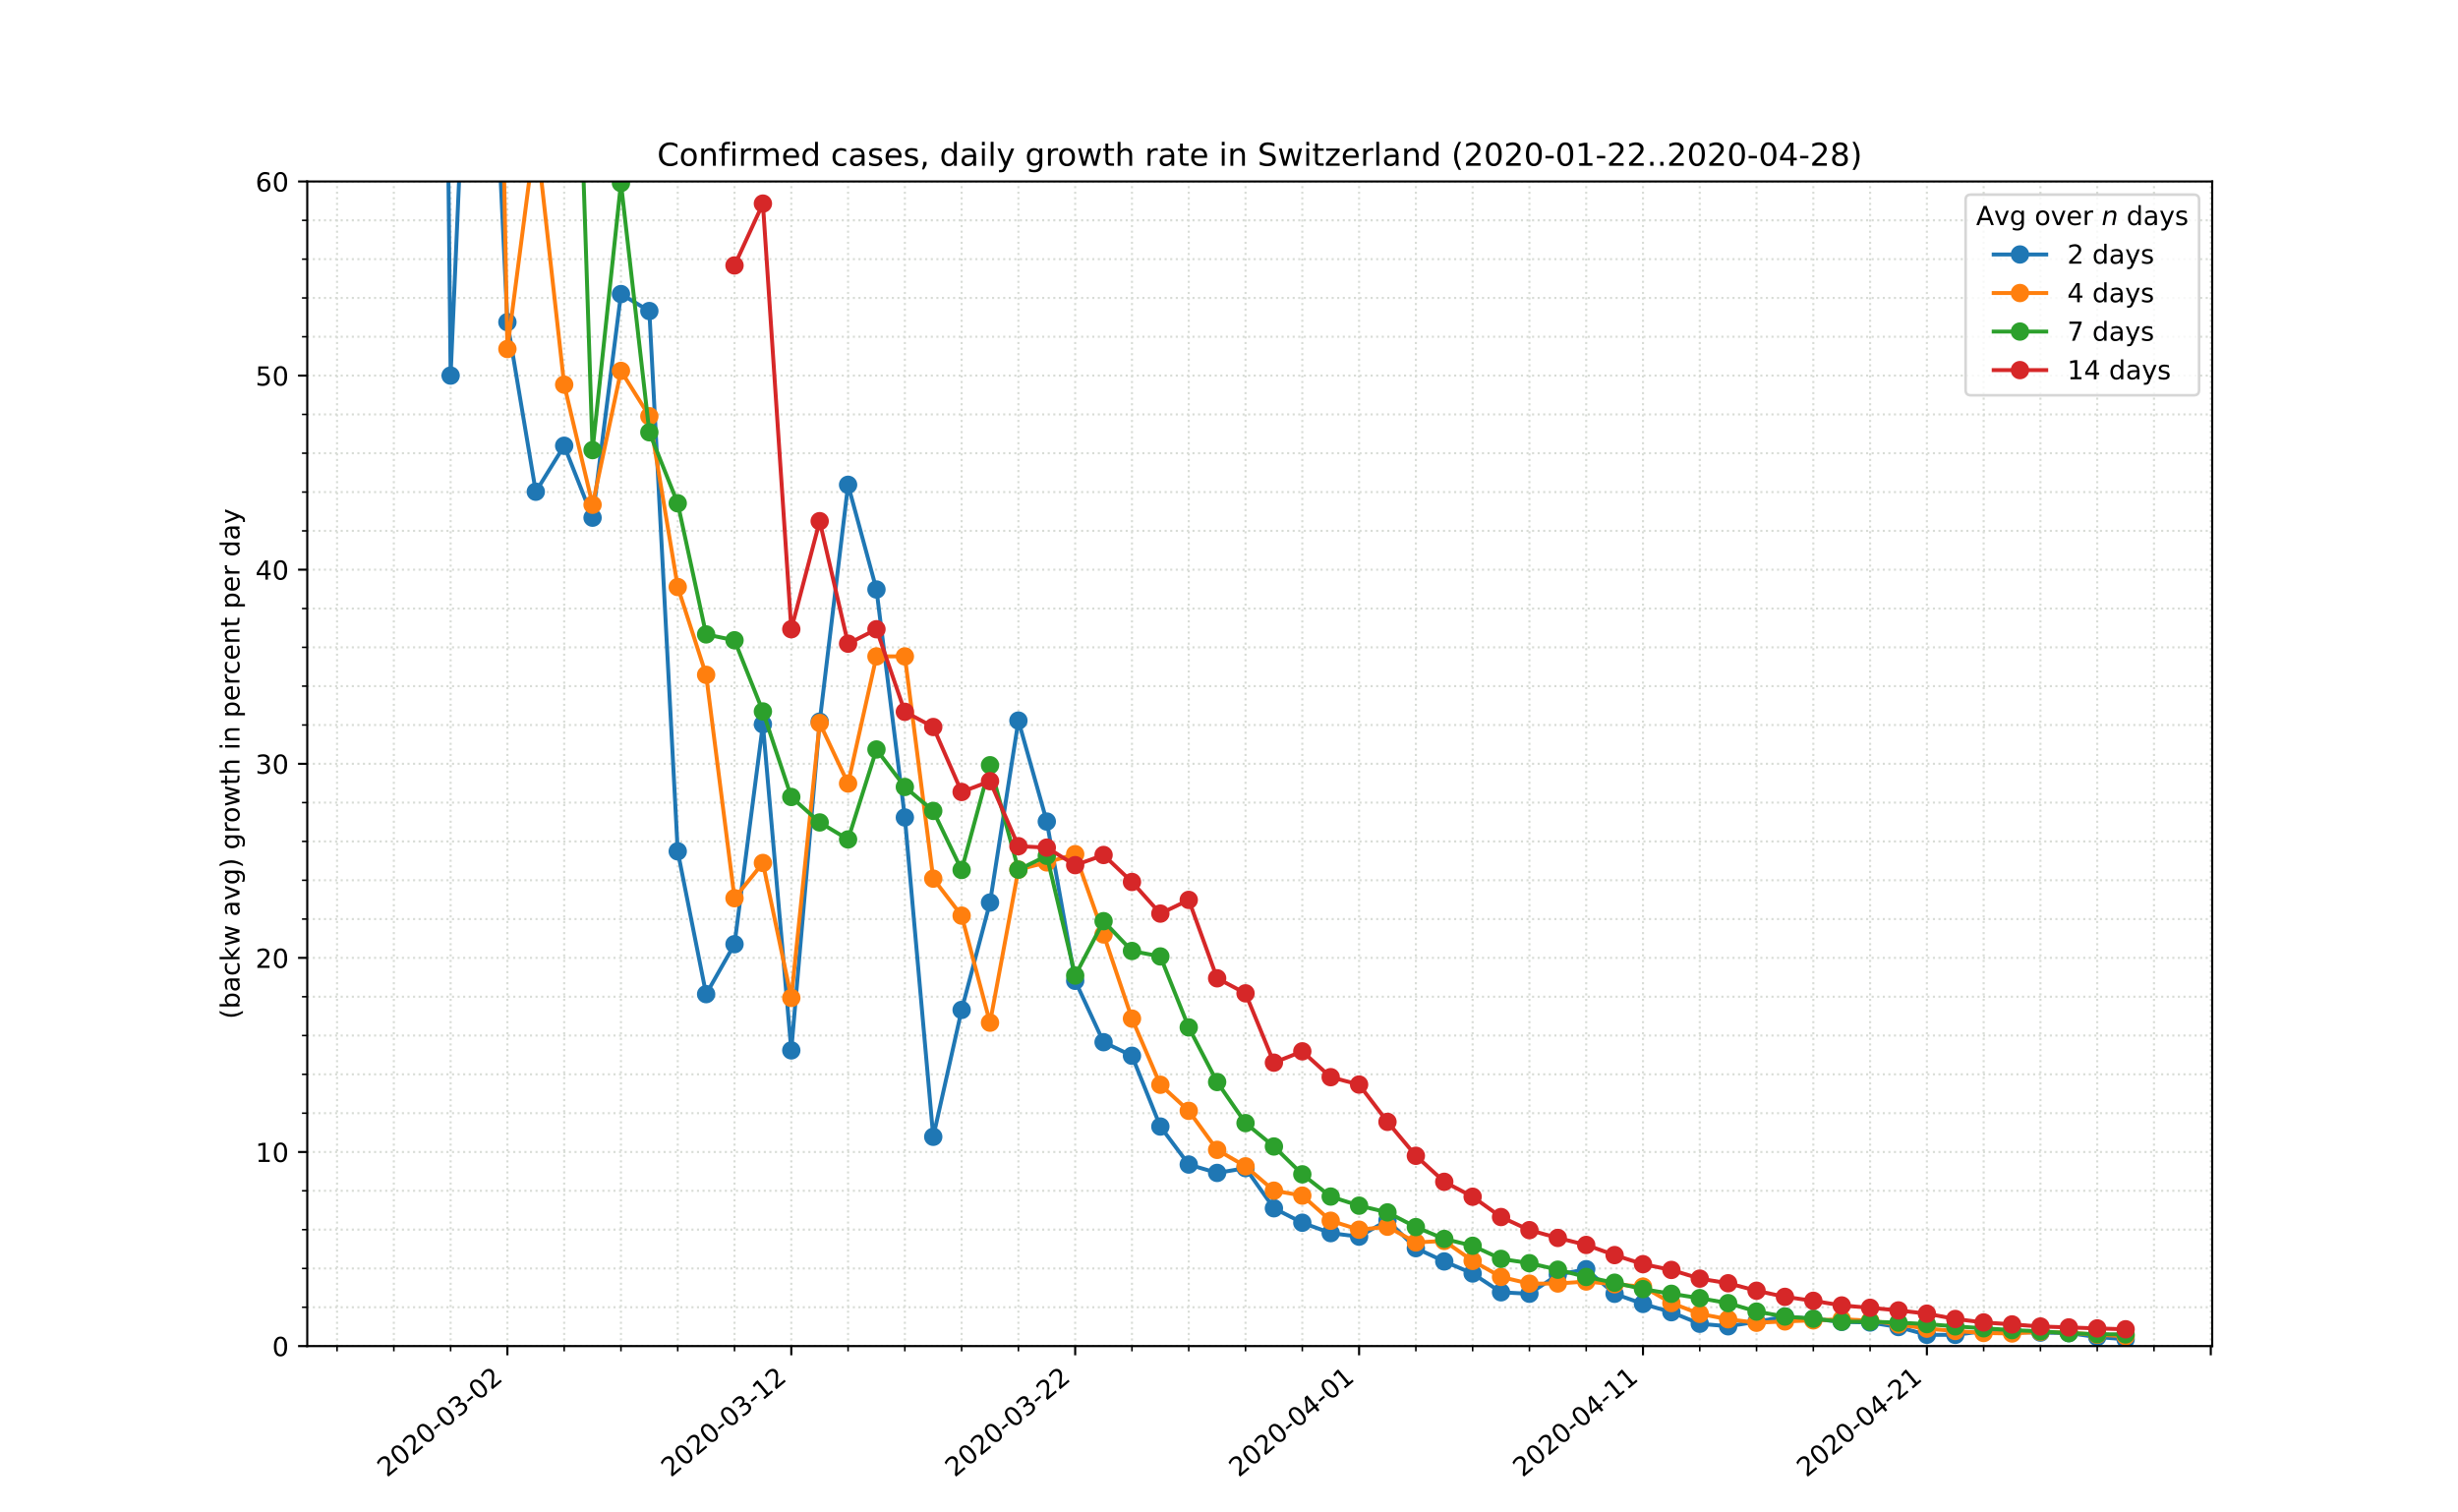 <?xml version="1.0" encoding="utf-8" standalone="no"?>
<!DOCTYPE svg PUBLIC "-//W3C//DTD SVG 1.1//EN"
  "http://www.w3.org/Graphics/SVG/1.1/DTD/svg11.dtd">
<!-- Created with matplotlib (https://matplotlib.org/) -->
<svg height="576pt" version="1.1" viewBox="0 0 936 576" width="936pt" xmlns="http://www.w3.org/2000/svg" xmlns:xlink="http://www.w3.org/1999/xlink">
 <defs>
  <style type="text/css">
*{stroke-linecap:butt;stroke-linejoin:round;}
  </style>
 </defs>
 <g id="figure_1">
  <g id="patch_1">
   <path d="M 0 576 
L 936 576 
L 936 0 
L 0 0 
z
" style="fill:#ffffff;"/>
  </g>
  <g id="axes_1">
   <g id="patch_2">
    <path d="M 117 512.64 
L 842.4 512.64 
L 842.4 69.12 
L 117 69.12 
z
" style="fill:#ffffff;"/>
   </g>
   <g id="matplotlib.axis_1">
    <g id="xtick_1">
     <g id="line2d_1">
      <path clip-path="url(#p925e695fab)" d="M 193.216 512.64 
L 193.216 69.12 
" style="fill:none;stroke:#d8dcd6;stroke-dasharray:0.8,1.32;stroke-dashoffset:0;stroke-width:0.8;"/>
     </g>
     <g id="line2d_2">
      <defs>
       <path d="M 0 0 
L 0 3.5 
" id="m019343ddd4" style="stroke:#000000;stroke-width:0.8;"/>
      </defs>
      <g>
       <use style="stroke:#000000;stroke-width:0.8;" x="193.216" xlink:href="#m019343ddd4" y="512.64"/>
      </g>
     </g>
     <g id="text_1">
      <!-- 2020-03-02 -->
      <defs>
       <path d="M 19.188 8.297 
L 53.609 8.297 
L 53.609 0 
L 7.328 0 
L 7.328 8.297 
Q 12.938 14.109 22.625 23.891 
Q 32.328 33.688 34.812 36.531 
Q 39.547 41.844 41.422 45.531 
Q 43.312 49.219 43.312 52.781 
Q 43.312 58.594 39.234 62.25 
Q 35.156 65.922 28.609 65.922 
Q 23.969 65.922 18.812 64.312 
Q 13.672 62.703 7.812 59.422 
L 7.812 69.391 
Q 13.766 71.781 18.938 73 
Q 24.125 74.219 28.422 74.219 
Q 39.75 74.219 46.484 68.547 
Q 53.219 62.891 53.219 53.422 
Q 53.219 48.922 51.531 44.891 
Q 49.859 40.875 45.406 35.406 
Q 44.188 33.984 37.641 27.219 
Q 31.109 20.453 19.188 8.297 
z
" id="DejaVuSans-50"/>
       <path d="M 31.781 66.406 
Q 24.172 66.406 20.328 58.906 
Q 16.5 51.422 16.5 36.375 
Q 16.5 21.391 20.328 13.891 
Q 24.172 6.391 31.781 6.391 
Q 39.453 6.391 43.281 13.891 
Q 47.125 21.391 47.125 36.375 
Q 47.125 51.422 43.281 58.906 
Q 39.453 66.406 31.781 66.406 
z
M 31.781 74.219 
Q 44.047 74.219 50.516 64.516 
Q 56.984 54.828 56.984 36.375 
Q 56.984 17.969 50.516 8.266 
Q 44.047 -1.422 31.781 -1.422 
Q 19.531 -1.422 13.062 8.266 
Q 6.594 17.969 6.594 36.375 
Q 6.594 54.828 13.062 64.516 
Q 19.531 74.219 31.781 74.219 
z
" id="DejaVuSans-48"/>
       <path d="M 4.891 31.391 
L 31.203 31.391 
L 31.203 23.391 
L 4.891 23.391 
z
" id="DejaVuSans-45"/>
       <path d="M 40.578 39.312 
Q 47.656 37.797 51.625 33 
Q 55.609 28.219 55.609 21.188 
Q 55.609 10.406 48.188 4.484 
Q 40.766 -1.422 27.094 -1.422 
Q 22.516 -1.422 17.656 -0.516 
Q 12.797 0.391 7.625 2.203 
L 7.625 11.719 
Q 11.719 9.328 16.594 8.109 
Q 21.484 6.891 26.812 6.891 
Q 36.078 6.891 40.938 10.547 
Q 45.797 14.203 45.797 21.188 
Q 45.797 27.641 41.281 31.266 
Q 36.766 34.906 28.719 34.906 
L 20.219 34.906 
L 20.219 43.016 
L 29.109 43.016 
Q 36.375 43.016 40.234 45.922 
Q 44.094 48.828 44.094 54.297 
Q 44.094 59.906 40.109 62.906 
Q 36.141 65.922 28.719 65.922 
Q 24.656 65.922 20.016 65.031 
Q 15.375 64.156 9.812 62.312 
L 9.812 71.094 
Q 15.438 72.656 20.344 73.438 
Q 25.25 74.219 29.594 74.219 
Q 40.828 74.219 47.359 69.109 
Q 53.906 64.016 53.906 55.328 
Q 53.906 49.266 50.438 45.094 
Q 46.969 40.922 40.578 39.312 
z
" id="DejaVuSans-51"/>
      </defs>
      <g transform="translate(147.36 562.817)rotate(-40)scale(0.1 -0.1)">
       <use xlink:href="#DejaVuSans-50"/>
       <use x="63.623" xlink:href="#DejaVuSans-48"/>
       <use x="127.246" xlink:href="#DejaVuSans-50"/>
       <use x="190.869" xlink:href="#DejaVuSans-48"/>
       <use x="254.492" xlink:href="#DejaVuSans-45"/>
       <use x="290.576" xlink:href="#DejaVuSans-48"/>
       <use x="354.199" xlink:href="#DejaVuSans-51"/>
       <use x="417.822" xlink:href="#DejaVuSans-45"/>
       <use x="453.906" xlink:href="#DejaVuSans-48"/>
       <use x="517.529" xlink:href="#DejaVuSans-50"/>
      </g>
     </g>
    </g>
    <g id="xtick_2">
     <g id="line2d_3">
      <path clip-path="url(#p925e695fab)" d="M 301.323 512.64 
L 301.323 69.12 
" style="fill:none;stroke:#d8dcd6;stroke-dasharray:0.8,1.32;stroke-dashoffset:0;stroke-width:0.8;"/>
     </g>
     <g id="line2d_4">
      <g>
       <use style="stroke:#000000;stroke-width:0.8;" x="301.323" xlink:href="#m019343ddd4" y="512.64"/>
      </g>
     </g>
     <g id="text_2">
      <!-- 2020-03-12 -->
      <defs>
       <path d="M 12.406 8.297 
L 28.516 8.297 
L 28.516 63.922 
L 10.984 60.406 
L 10.984 69.391 
L 28.422 72.906 
L 38.281 72.906 
L 38.281 8.297 
L 54.391 8.297 
L 54.391 0 
L 12.406 0 
z
" id="DejaVuSans-49"/>
      </defs>
      <g transform="translate(255.467 562.817)rotate(-40)scale(0.1 -0.1)">
       <use xlink:href="#DejaVuSans-50"/>
       <use x="63.623" xlink:href="#DejaVuSans-48"/>
       <use x="127.246" xlink:href="#DejaVuSans-50"/>
       <use x="190.869" xlink:href="#DejaVuSans-48"/>
       <use x="254.492" xlink:href="#DejaVuSans-45"/>
       <use x="290.576" xlink:href="#DejaVuSans-48"/>
       <use x="354.199" xlink:href="#DejaVuSans-51"/>
       <use x="417.822" xlink:href="#DejaVuSans-45"/>
       <use x="453.906" xlink:href="#DejaVuSans-49"/>
       <use x="517.529" xlink:href="#DejaVuSans-50"/>
      </g>
     </g>
    </g>
    <g id="xtick_3">
     <g id="line2d_5">
      <path clip-path="url(#p925e695fab)" d="M 409.43 512.64 
L 409.43 69.12 
" style="fill:none;stroke:#d8dcd6;stroke-dasharray:0.8,1.32;stroke-dashoffset:0;stroke-width:0.8;"/>
     </g>
     <g id="line2d_6">
      <g>
       <use style="stroke:#000000;stroke-width:0.8;" x="409.43" xlink:href="#m019343ddd4" y="512.64"/>
      </g>
     </g>
     <g id="text_3">
      <!-- 2020-03-22 -->
      <g transform="translate(363.574 562.817)rotate(-40)scale(0.1 -0.1)">
       <use xlink:href="#DejaVuSans-50"/>
       <use x="63.623" xlink:href="#DejaVuSans-48"/>
       <use x="127.246" xlink:href="#DejaVuSans-50"/>
       <use x="190.869" xlink:href="#DejaVuSans-48"/>
       <use x="254.492" xlink:href="#DejaVuSans-45"/>
       <use x="290.576" xlink:href="#DejaVuSans-48"/>
       <use x="354.199" xlink:href="#DejaVuSans-51"/>
       <use x="417.822" xlink:href="#DejaVuSans-45"/>
       <use x="453.906" xlink:href="#DejaVuSans-50"/>
       <use x="517.529" xlink:href="#DejaVuSans-50"/>
      </g>
     </g>
    </g>
    <g id="xtick_4">
     <g id="line2d_7">
      <path clip-path="url(#p925e695fab)" d="M 517.538 512.64 
L 517.538 69.12 
" style="fill:none;stroke:#d8dcd6;stroke-dasharray:0.8,1.32;stroke-dashoffset:0;stroke-width:0.8;"/>
     </g>
     <g id="line2d_8">
      <g>
       <use style="stroke:#000000;stroke-width:0.8;" x="517.538" xlink:href="#m019343ddd4" y="512.64"/>
      </g>
     </g>
     <g id="text_4">
      <!-- 2020-04-01 -->
      <defs>
       <path d="M 37.797 64.312 
L 12.891 25.391 
L 37.797 25.391 
z
M 35.203 72.906 
L 47.609 72.906 
L 47.609 25.391 
L 58.016 25.391 
L 58.016 17.188 
L 47.609 17.188 
L 47.609 0 
L 37.797 0 
L 37.797 17.188 
L 4.891 17.188 
L 4.891 26.703 
z
" id="DejaVuSans-52"/>
      </defs>
      <g transform="translate(471.682 562.817)rotate(-40)scale(0.1 -0.1)">
       <use xlink:href="#DejaVuSans-50"/>
       <use x="63.623" xlink:href="#DejaVuSans-48"/>
       <use x="127.246" xlink:href="#DejaVuSans-50"/>
       <use x="190.869" xlink:href="#DejaVuSans-48"/>
       <use x="254.492" xlink:href="#DejaVuSans-45"/>
       <use x="290.576" xlink:href="#DejaVuSans-48"/>
       <use x="354.199" xlink:href="#DejaVuSans-52"/>
       <use x="417.822" xlink:href="#DejaVuSans-45"/>
       <use x="453.906" xlink:href="#DejaVuSans-48"/>
       <use x="517.529" xlink:href="#DejaVuSans-49"/>
      </g>
     </g>
    </g>
    <g id="xtick_5">
     <g id="line2d_9">
      <path clip-path="url(#p925e695fab)" d="M 625.645 512.64 
L 625.645 69.12 
" style="fill:none;stroke:#d8dcd6;stroke-dasharray:0.8,1.32;stroke-dashoffset:0;stroke-width:0.8;"/>
     </g>
     <g id="line2d_10">
      <g>
       <use style="stroke:#000000;stroke-width:0.8;" x="625.645" xlink:href="#m019343ddd4" y="512.64"/>
      </g>
     </g>
     <g id="text_5">
      <!-- 2020-04-11 -->
      <g transform="translate(579.789 562.817)rotate(-40)scale(0.1 -0.1)">
       <use xlink:href="#DejaVuSans-50"/>
       <use x="63.623" xlink:href="#DejaVuSans-48"/>
       <use x="127.246" xlink:href="#DejaVuSans-50"/>
       <use x="190.869" xlink:href="#DejaVuSans-48"/>
       <use x="254.492" xlink:href="#DejaVuSans-45"/>
       <use x="290.576" xlink:href="#DejaVuSans-48"/>
       <use x="354.199" xlink:href="#DejaVuSans-52"/>
       <use x="417.822" xlink:href="#DejaVuSans-45"/>
       <use x="453.906" xlink:href="#DejaVuSans-49"/>
       <use x="517.529" xlink:href="#DejaVuSans-49"/>
      </g>
     </g>
    </g>
    <g id="xtick_6">
     <g id="line2d_11">
      <path clip-path="url(#p925e695fab)" d="M 733.752 512.64 
L 733.752 69.12 
" style="fill:none;stroke:#d8dcd6;stroke-dasharray:0.8,1.32;stroke-dashoffset:0;stroke-width:0.8;"/>
     </g>
     <g id="line2d_12">
      <g>
       <use style="stroke:#000000;stroke-width:0.8;" x="733.752" xlink:href="#m019343ddd4" y="512.64"/>
      </g>
     </g>
     <g id="text_6">
      <!-- 2020-04-21 -->
      <g transform="translate(687.896 562.817)rotate(-40)scale(0.1 -0.1)">
       <use xlink:href="#DejaVuSans-50"/>
       <use x="63.623" xlink:href="#DejaVuSans-48"/>
       <use x="127.246" xlink:href="#DejaVuSans-50"/>
       <use x="190.869" xlink:href="#DejaVuSans-48"/>
       <use x="254.492" xlink:href="#DejaVuSans-45"/>
       <use x="290.576" xlink:href="#DejaVuSans-48"/>
       <use x="354.199" xlink:href="#DejaVuSans-52"/>
       <use x="417.822" xlink:href="#DejaVuSans-45"/>
       <use x="453.906" xlink:href="#DejaVuSans-50"/>
       <use x="517.529" xlink:href="#DejaVuSans-49"/>
      </g>
     </g>
    </g>
    <g id="xtick_7">
     <g id="line2d_13">
      <path clip-path="url(#p925e695fab)" d="M 841.859 512.64 
L 841.859 69.12 
" style="fill:none;stroke:#d8dcd6;stroke-dasharray:0.8,1.32;stroke-dashoffset:0;stroke-width:0.8;"/>
     </g>
     <g id="line2d_14">
      <g>
       <use style="stroke:#000000;stroke-width:0.8;" x="841.859" xlink:href="#m019343ddd4" y="512.64"/>
      </g>
     </g>
    </g>
    <g id="xtick_8">
     <g id="line2d_15">
      <path clip-path="url(#p925e695fab)" d="M 128.351 512.64 
L 128.351 69.12 
" style="fill:none;stroke:#d8dcd6;stroke-dasharray:0.8,1.32;stroke-dashoffset:0;stroke-width:0.8;"/>
     </g>
     <g id="line2d_16">
      <defs>
       <path d="M 0 0 
L 0 2 
" id="m346fe3b6f1" style="stroke:#000000;stroke-width:0.6;"/>
      </defs>
      <g>
       <use style="stroke:#000000;stroke-width:0.6;" x="128.351" xlink:href="#m346fe3b6f1" y="512.64"/>
      </g>
     </g>
    </g>
    <g id="xtick_9">
     <g id="line2d_17">
      <path clip-path="url(#p925e695fab)" d="M 149.973 512.64 
L 149.973 69.12 
" style="fill:none;stroke:#d8dcd6;stroke-dasharray:0.8,1.32;stroke-dashoffset:0;stroke-width:0.8;"/>
     </g>
     <g id="line2d_18">
      <g>
       <use style="stroke:#000000;stroke-width:0.6;" x="149.973" xlink:href="#m346fe3b6f1" y="512.64"/>
      </g>
     </g>
    </g>
    <g id="xtick_10">
     <g id="line2d_19">
      <path clip-path="url(#p925e695fab)" d="M 171.594 512.64 
L 171.594 69.12 
" style="fill:none;stroke:#d8dcd6;stroke-dasharray:0.8,1.32;stroke-dashoffset:0;stroke-width:0.8;"/>
     </g>
     <g id="line2d_20">
      <g>
       <use style="stroke:#000000;stroke-width:0.6;" x="171.594" xlink:href="#m346fe3b6f1" y="512.64"/>
      </g>
     </g>
    </g>
    <g id="xtick_11">
     <g id="line2d_21">
      <path clip-path="url(#p925e695fab)" d="M 214.837 512.64 
L 214.837 69.12 
" style="fill:none;stroke:#d8dcd6;stroke-dasharray:0.8,1.32;stroke-dashoffset:0;stroke-width:0.8;"/>
     </g>
     <g id="line2d_22">
      <g>
       <use style="stroke:#000000;stroke-width:0.6;" x="214.837" xlink:href="#m346fe3b6f1" y="512.64"/>
      </g>
     </g>
    </g>
    <g id="xtick_12">
     <g id="line2d_23">
      <path clip-path="url(#p925e695fab)" d="M 236.459 512.64 
L 236.459 69.12 
" style="fill:none;stroke:#d8dcd6;stroke-dasharray:0.8,1.32;stroke-dashoffset:0;stroke-width:0.8;"/>
     </g>
     <g id="line2d_24">
      <g>
       <use style="stroke:#000000;stroke-width:0.6;" x="236.459" xlink:href="#m346fe3b6f1" y="512.64"/>
      </g>
     </g>
    </g>
    <g id="xtick_13">
     <g id="line2d_25">
      <path clip-path="url(#p925e695fab)" d="M 258.08 512.64 
L 258.08 69.12 
" style="fill:none;stroke:#d8dcd6;stroke-dasharray:0.8,1.32;stroke-dashoffset:0;stroke-width:0.8;"/>
     </g>
     <g id="line2d_26">
      <g>
       <use style="stroke:#000000;stroke-width:0.6;" x="258.08" xlink:href="#m346fe3b6f1" y="512.64"/>
      </g>
     </g>
    </g>
    <g id="xtick_14">
     <g id="line2d_27">
      <path clip-path="url(#p925e695fab)" d="M 279.701 512.64 
L 279.701 69.12 
" style="fill:none;stroke:#d8dcd6;stroke-dasharray:0.8,1.32;stroke-dashoffset:0;stroke-width:0.8;"/>
     </g>
     <g id="line2d_28">
      <g>
       <use style="stroke:#000000;stroke-width:0.6;" x="279.701" xlink:href="#m346fe3b6f1" y="512.64"/>
      </g>
     </g>
    </g>
    <g id="xtick_15">
     <g id="line2d_29">
      <path clip-path="url(#p925e695fab)" d="M 322.944 512.64 
L 322.944 69.12 
" style="fill:none;stroke:#d8dcd6;stroke-dasharray:0.8,1.32;stroke-dashoffset:0;stroke-width:0.8;"/>
     </g>
     <g id="line2d_30">
      <g>
       <use style="stroke:#000000;stroke-width:0.6;" x="322.944" xlink:href="#m346fe3b6f1" y="512.64"/>
      </g>
     </g>
    </g>
    <g id="xtick_16">
     <g id="line2d_31">
      <path clip-path="url(#p925e695fab)" d="M 344.566 512.64 
L 344.566 69.12 
" style="fill:none;stroke:#d8dcd6;stroke-dasharray:0.8,1.32;stroke-dashoffset:0;stroke-width:0.8;"/>
     </g>
     <g id="line2d_32">
      <g>
       <use style="stroke:#000000;stroke-width:0.6;" x="344.566" xlink:href="#m346fe3b6f1" y="512.64"/>
      </g>
     </g>
    </g>
    <g id="xtick_17">
     <g id="line2d_33">
      <path clip-path="url(#p925e695fab)" d="M 366.187 512.64 
L 366.187 69.12 
" style="fill:none;stroke:#d8dcd6;stroke-dasharray:0.8,1.32;stroke-dashoffset:0;stroke-width:0.8;"/>
     </g>
     <g id="line2d_34">
      <g>
       <use style="stroke:#000000;stroke-width:0.6;" x="366.187" xlink:href="#m346fe3b6f1" y="512.64"/>
      </g>
     </g>
    </g>
    <g id="xtick_18">
     <g id="line2d_35">
      <path clip-path="url(#p925e695fab)" d="M 387.809 512.64 
L 387.809 69.12 
" style="fill:none;stroke:#d8dcd6;stroke-dasharray:0.8,1.32;stroke-dashoffset:0;stroke-width:0.8;"/>
     </g>
     <g id="line2d_36">
      <g>
       <use style="stroke:#000000;stroke-width:0.6;" x="387.809" xlink:href="#m346fe3b6f1" y="512.64"/>
      </g>
     </g>
    </g>
    <g id="xtick_19">
     <g id="line2d_37">
      <path clip-path="url(#p925e695fab)" d="M 431.052 512.64 
L 431.052 69.12 
" style="fill:none;stroke:#d8dcd6;stroke-dasharray:0.8,1.32;stroke-dashoffset:0;stroke-width:0.8;"/>
     </g>
     <g id="line2d_38">
      <g>
       <use style="stroke:#000000;stroke-width:0.6;" x="431.052" xlink:href="#m346fe3b6f1" y="512.64"/>
      </g>
     </g>
    </g>
    <g id="xtick_20">
     <g id="line2d_39">
      <path clip-path="url(#p925e695fab)" d="M 452.673 512.64 
L 452.673 69.12 
" style="fill:none;stroke:#d8dcd6;stroke-dasharray:0.8,1.32;stroke-dashoffset:0;stroke-width:0.8;"/>
     </g>
     <g id="line2d_40">
      <g>
       <use style="stroke:#000000;stroke-width:0.6;" x="452.673" xlink:href="#m346fe3b6f1" y="512.64"/>
      </g>
     </g>
    </g>
    <g id="xtick_21">
     <g id="line2d_41">
      <path clip-path="url(#p925e695fab)" d="M 474.295 512.64 
L 474.295 69.12 
" style="fill:none;stroke:#d8dcd6;stroke-dasharray:0.8,1.32;stroke-dashoffset:0;stroke-width:0.8;"/>
     </g>
     <g id="line2d_42">
      <g>
       <use style="stroke:#000000;stroke-width:0.6;" x="474.295" xlink:href="#m346fe3b6f1" y="512.64"/>
      </g>
     </g>
    </g>
    <g id="xtick_22">
     <g id="line2d_43">
      <path clip-path="url(#p925e695fab)" d="M 495.916 512.64 
L 495.916 69.12 
" style="fill:none;stroke:#d8dcd6;stroke-dasharray:0.8,1.32;stroke-dashoffset:0;stroke-width:0.8;"/>
     </g>
     <g id="line2d_44">
      <g>
       <use style="stroke:#000000;stroke-width:0.6;" x="495.916" xlink:href="#m346fe3b6f1" y="512.64"/>
      </g>
     </g>
    </g>
    <g id="xtick_23">
     <g id="line2d_45">
      <path clip-path="url(#p925e695fab)" d="M 539.159 512.64 
L 539.159 69.12 
" style="fill:none;stroke:#d8dcd6;stroke-dasharray:0.8,1.32;stroke-dashoffset:0;stroke-width:0.8;"/>
     </g>
     <g id="line2d_46">
      <g>
       <use style="stroke:#000000;stroke-width:0.6;" x="539.159" xlink:href="#m346fe3b6f1" y="512.64"/>
      </g>
     </g>
    </g>
    <g id="xtick_24">
     <g id="line2d_47">
      <path clip-path="url(#p925e695fab)" d="M 560.78 512.64 
L 560.78 69.12 
" style="fill:none;stroke:#d8dcd6;stroke-dasharray:0.8,1.32;stroke-dashoffset:0;stroke-width:0.8;"/>
     </g>
     <g id="line2d_48">
      <g>
       <use style="stroke:#000000;stroke-width:0.6;" x="560.78" xlink:href="#m346fe3b6f1" y="512.64"/>
      </g>
     </g>
    </g>
    <g id="xtick_25">
     <g id="line2d_49">
      <path clip-path="url(#p925e695fab)" d="M 582.402 512.64 
L 582.402 69.12 
" style="fill:none;stroke:#d8dcd6;stroke-dasharray:0.8,1.32;stroke-dashoffset:0;stroke-width:0.8;"/>
     </g>
     <g id="line2d_50">
      <g>
       <use style="stroke:#000000;stroke-width:0.6;" x="582.402" xlink:href="#m346fe3b6f1" y="512.64"/>
      </g>
     </g>
    </g>
    <g id="xtick_26">
     <g id="line2d_51">
      <path clip-path="url(#p925e695fab)" d="M 604.023 512.64 
L 604.023 69.12 
" style="fill:none;stroke:#d8dcd6;stroke-dasharray:0.8,1.32;stroke-dashoffset:0;stroke-width:0.8;"/>
     </g>
     <g id="line2d_52">
      <g>
       <use style="stroke:#000000;stroke-width:0.6;" x="604.023" xlink:href="#m346fe3b6f1" y="512.64"/>
      </g>
     </g>
    </g>
    <g id="xtick_27">
     <g id="line2d_53">
      <path clip-path="url(#p925e695fab)" d="M 647.266 512.64 
L 647.266 69.12 
" style="fill:none;stroke:#d8dcd6;stroke-dasharray:0.8,1.32;stroke-dashoffset:0;stroke-width:0.8;"/>
     </g>
     <g id="line2d_54">
      <g>
       <use style="stroke:#000000;stroke-width:0.6;" x="647.266" xlink:href="#m346fe3b6f1" y="512.64"/>
      </g>
     </g>
    </g>
    <g id="xtick_28">
     <g id="line2d_55">
      <path clip-path="url(#p925e695fab)" d="M 668.888 512.64 
L 668.888 69.12 
" style="fill:none;stroke:#d8dcd6;stroke-dasharray:0.8,1.32;stroke-dashoffset:0;stroke-width:0.8;"/>
     </g>
     <g id="line2d_56">
      <g>
       <use style="stroke:#000000;stroke-width:0.6;" x="668.888" xlink:href="#m346fe3b6f1" y="512.64"/>
      </g>
     </g>
    </g>
    <g id="xtick_29">
     <g id="line2d_57">
      <path clip-path="url(#p925e695fab)" d="M 690.509 512.64 
L 690.509 69.12 
" style="fill:none;stroke:#d8dcd6;stroke-dasharray:0.8,1.32;stroke-dashoffset:0;stroke-width:0.8;"/>
     </g>
     <g id="line2d_58">
      <g>
       <use style="stroke:#000000;stroke-width:0.6;" x="690.509" xlink:href="#m346fe3b6f1" y="512.64"/>
      </g>
     </g>
    </g>
    <g id="xtick_30">
     <g id="line2d_59">
      <path clip-path="url(#p925e695fab)" d="M 712.131 512.64 
L 712.131 69.12 
" style="fill:none;stroke:#d8dcd6;stroke-dasharray:0.8,1.32;stroke-dashoffset:0;stroke-width:0.8;"/>
     </g>
     <g id="line2d_60">
      <g>
       <use style="stroke:#000000;stroke-width:0.6;" x="712.131" xlink:href="#m346fe3b6f1" y="512.64"/>
      </g>
     </g>
    </g>
    <g id="xtick_31">
     <g id="line2d_61">
      <path clip-path="url(#p925e695fab)" d="M 755.374 512.64 
L 755.374 69.12 
" style="fill:none;stroke:#d8dcd6;stroke-dasharray:0.8,1.32;stroke-dashoffset:0;stroke-width:0.8;"/>
     </g>
     <g id="line2d_62">
      <g>
       <use style="stroke:#000000;stroke-width:0.6;" x="755.374" xlink:href="#m346fe3b6f1" y="512.64"/>
      </g>
     </g>
    </g>
    <g id="xtick_32">
     <g id="line2d_63">
      <path clip-path="url(#p925e695fab)" d="M 776.995 512.64 
L 776.995 69.12 
" style="fill:none;stroke:#d8dcd6;stroke-dasharray:0.8,1.32;stroke-dashoffset:0;stroke-width:0.8;"/>
     </g>
     <g id="line2d_64">
      <g>
       <use style="stroke:#000000;stroke-width:0.6;" x="776.995" xlink:href="#m346fe3b6f1" y="512.64"/>
      </g>
     </g>
    </g>
    <g id="xtick_33">
     <g id="line2d_65">
      <path clip-path="url(#p925e695fab)" d="M 798.617 512.64 
L 798.617 69.12 
" style="fill:none;stroke:#d8dcd6;stroke-dasharray:0.8,1.32;stroke-dashoffset:0;stroke-width:0.8;"/>
     </g>
     <g id="line2d_66">
      <g>
       <use style="stroke:#000000;stroke-width:0.6;" x="798.617" xlink:href="#m346fe3b6f1" y="512.64"/>
      </g>
     </g>
    </g>
    <g id="xtick_34">
     <g id="line2d_67">
      <path clip-path="url(#p925e695fab)" d="M 820.238 512.64 
L 820.238 69.12 
" style="fill:none;stroke:#d8dcd6;stroke-dasharray:0.8,1.32;stroke-dashoffset:0;stroke-width:0.8;"/>
     </g>
     <g id="line2d_68">
      <g>
       <use style="stroke:#000000;stroke-width:0.6;" x="820.238" xlink:href="#m346fe3b6f1" y="512.64"/>
      </g>
     </g>
    </g>
   </g>
   <g id="matplotlib.axis_2">
    <g id="ytick_1">
     <g id="line2d_69">
      <path clip-path="url(#p925e695fab)" d="M 117 512.64 
L 842.4 512.64 
" style="fill:none;stroke:#d8dcd6;stroke-dasharray:0.8,1.32;stroke-dashoffset:0;stroke-width:0.8;"/>
     </g>
     <g id="line2d_70">
      <defs>
       <path d="M 0 0 
L -3.5 0 
" id="m973896dd80" style="stroke:#000000;stroke-width:0.8;"/>
      </defs>
      <g>
       <use style="stroke:#000000;stroke-width:0.8;" x="117" xlink:href="#m973896dd80" y="512.64"/>
      </g>
     </g>
     <g id="text_7">
      <!-- 0 -->
      <g transform="translate(103.638 516.439)scale(0.1 -0.1)">
       <use xlink:href="#DejaVuSans-48"/>
      </g>
     </g>
    </g>
    <g id="ytick_2">
     <g id="line2d_71">
      <path clip-path="url(#p925e695fab)" d="M 117 438.72 
L 842.4 438.72 
" style="fill:none;stroke:#d8dcd6;stroke-dasharray:0.8,1.32;stroke-dashoffset:0;stroke-width:0.8;"/>
     </g>
     <g id="line2d_72">
      <g>
       <use style="stroke:#000000;stroke-width:0.8;" x="117" xlink:href="#m973896dd80" y="438.72"/>
      </g>
     </g>
     <g id="text_8">
      <!-- 10 -->
      <g transform="translate(97.275 442.519)scale(0.1 -0.1)">
       <use xlink:href="#DejaVuSans-49"/>
       <use x="63.623" xlink:href="#DejaVuSans-48"/>
      </g>
     </g>
    </g>
    <g id="ytick_3">
     <g id="line2d_73">
      <path clip-path="url(#p925e695fab)" d="M 117 364.8 
L 842.4 364.8 
" style="fill:none;stroke:#d8dcd6;stroke-dasharray:0.8,1.32;stroke-dashoffset:0;stroke-width:0.8;"/>
     </g>
     <g id="line2d_74">
      <g>
       <use style="stroke:#000000;stroke-width:0.8;" x="117" xlink:href="#m973896dd80" y="364.8"/>
      </g>
     </g>
     <g id="text_9">
      <!-- 20 -->
      <g transform="translate(97.275 368.599)scale(0.1 -0.1)">
       <use xlink:href="#DejaVuSans-50"/>
       <use x="63.623" xlink:href="#DejaVuSans-48"/>
      </g>
     </g>
    </g>
    <g id="ytick_4">
     <g id="line2d_75">
      <path clip-path="url(#p925e695fab)" d="M 117 290.88 
L 842.4 290.88 
" style="fill:none;stroke:#d8dcd6;stroke-dasharray:0.8,1.32;stroke-dashoffset:0;stroke-width:0.8;"/>
     </g>
     <g id="line2d_76">
      <g>
       <use style="stroke:#000000;stroke-width:0.8;" x="117" xlink:href="#m973896dd80" y="290.88"/>
      </g>
     </g>
     <g id="text_10">
      <!-- 30 -->
      <g transform="translate(97.275 294.679)scale(0.1 -0.1)">
       <use xlink:href="#DejaVuSans-51"/>
       <use x="63.623" xlink:href="#DejaVuSans-48"/>
      </g>
     </g>
    </g>
    <g id="ytick_5">
     <g id="line2d_77">
      <path clip-path="url(#p925e695fab)" d="M 117 216.96 
L 842.4 216.96 
" style="fill:none;stroke:#d8dcd6;stroke-dasharray:0.8,1.32;stroke-dashoffset:0;stroke-width:0.8;"/>
     </g>
     <g id="line2d_78">
      <g>
       <use style="stroke:#000000;stroke-width:0.8;" x="117" xlink:href="#m973896dd80" y="216.96"/>
      </g>
     </g>
     <g id="text_11">
      <!-- 40 -->
      <g transform="translate(97.275 220.759)scale(0.1 -0.1)">
       <use xlink:href="#DejaVuSans-52"/>
       <use x="63.623" xlink:href="#DejaVuSans-48"/>
      </g>
     </g>
    </g>
    <g id="ytick_6">
     <g id="line2d_79">
      <path clip-path="url(#p925e695fab)" d="M 117 143.04 
L 842.4 143.04 
" style="fill:none;stroke:#d8dcd6;stroke-dasharray:0.8,1.32;stroke-dashoffset:0;stroke-width:0.8;"/>
     </g>
     <g id="line2d_80">
      <g>
       <use style="stroke:#000000;stroke-width:0.8;" x="117" xlink:href="#m973896dd80" y="143.04"/>
      </g>
     </g>
     <g id="text_12">
      <!-- 50 -->
      <defs>
       <path d="M 10.797 72.906 
L 49.516 72.906 
L 49.516 64.594 
L 19.828 64.594 
L 19.828 46.734 
Q 21.969 47.469 24.109 47.828 
Q 26.266 48.188 28.422 48.188 
Q 40.625 48.188 47.75 41.5 
Q 54.891 34.812 54.891 23.391 
Q 54.891 11.625 47.562 5.094 
Q 40.234 -1.422 26.906 -1.422 
Q 22.312 -1.422 17.547 -0.641 
Q 12.797 0.141 7.719 1.703 
L 7.719 11.625 
Q 12.109 9.234 16.797 8.062 
Q 21.484 6.891 26.703 6.891 
Q 35.156 6.891 40.078 11.328 
Q 45.016 15.766 45.016 23.391 
Q 45.016 31 40.078 35.438 
Q 35.156 39.891 26.703 39.891 
Q 22.75 39.891 18.812 39.016 
Q 14.891 38.141 10.797 36.281 
z
" id="DejaVuSans-53"/>
      </defs>
      <g transform="translate(97.275 146.839)scale(0.1 -0.1)">
       <use xlink:href="#DejaVuSans-53"/>
       <use x="63.623" xlink:href="#DejaVuSans-48"/>
      </g>
     </g>
    </g>
    <g id="ytick_7">
     <g id="line2d_81">
      <path clip-path="url(#p925e695fab)" d="M 117 69.12 
L 842.4 69.12 
" style="fill:none;stroke:#d8dcd6;stroke-dasharray:0.8,1.32;stroke-dashoffset:0;stroke-width:0.8;"/>
     </g>
     <g id="line2d_82">
      <g>
       <use style="stroke:#000000;stroke-width:0.8;" x="117" xlink:href="#m973896dd80" y="69.12"/>
      </g>
     </g>
     <g id="text_13">
      <!-- 60 -->
      <defs>
       <path d="M 33.016 40.375 
Q 26.375 40.375 22.484 35.828 
Q 18.609 31.297 18.609 23.391 
Q 18.609 15.531 22.484 10.953 
Q 26.375 6.391 33.016 6.391 
Q 39.656 6.391 43.531 10.953 
Q 47.406 15.531 47.406 23.391 
Q 47.406 31.297 43.531 35.828 
Q 39.656 40.375 33.016 40.375 
z
M 52.594 71.297 
L 52.594 62.312 
Q 48.875 64.062 45.094 64.984 
Q 41.312 65.922 37.594 65.922 
Q 27.828 65.922 22.672 59.328 
Q 17.531 52.734 16.797 39.406 
Q 19.672 43.656 24.016 45.922 
Q 28.375 48.188 33.594 48.188 
Q 44.578 48.188 50.953 41.516 
Q 57.328 34.859 57.328 23.391 
Q 57.328 12.156 50.688 5.359 
Q 44.047 -1.422 33.016 -1.422 
Q 20.359 -1.422 13.672 8.266 
Q 6.984 17.969 6.984 36.375 
Q 6.984 53.656 15.188 63.938 
Q 23.391 74.219 37.203 74.219 
Q 40.922 74.219 44.703 73.484 
Q 48.484 72.75 52.594 71.297 
z
" id="DejaVuSans-54"/>
      </defs>
      <g transform="translate(97.275 72.919)scale(0.1 -0.1)">
       <use xlink:href="#DejaVuSans-54"/>
       <use x="63.623" xlink:href="#DejaVuSans-48"/>
      </g>
     </g>
    </g>
    <g id="ytick_8">
     <g id="line2d_83">
      <path clip-path="url(#p925e695fab)" d="M 117 497.856 
L 842.4 497.856 
" style="fill:none;stroke:#d8dcd6;stroke-dasharray:0.8,1.32;stroke-dashoffset:0;stroke-width:0.8;"/>
     </g>
     <g id="line2d_84">
      <defs>
       <path d="M 0 0 
L -2 0 
" id="mf7bbd3d109" style="stroke:#000000;stroke-width:0.6;"/>
      </defs>
      <g>
       <use style="stroke:#000000;stroke-width:0.6;" x="117" xlink:href="#mf7bbd3d109" y="497.856"/>
      </g>
     </g>
    </g>
    <g id="ytick_9">
     <g id="line2d_85">
      <path clip-path="url(#p925e695fab)" d="M 117 483.072 
L 842.4 483.072 
" style="fill:none;stroke:#d8dcd6;stroke-dasharray:0.8,1.32;stroke-dashoffset:0;stroke-width:0.8;"/>
     </g>
     <g id="line2d_86">
      <g>
       <use style="stroke:#000000;stroke-width:0.6;" x="117" xlink:href="#mf7bbd3d109" y="483.072"/>
      </g>
     </g>
    </g>
    <g id="ytick_10">
     <g id="line2d_87">
      <path clip-path="url(#p925e695fab)" d="M 117 468.288 
L 842.4 468.288 
" style="fill:none;stroke:#d8dcd6;stroke-dasharray:0.8,1.32;stroke-dashoffset:0;stroke-width:0.8;"/>
     </g>
     <g id="line2d_88">
      <g>
       <use style="stroke:#000000;stroke-width:0.6;" x="117" xlink:href="#mf7bbd3d109" y="468.288"/>
      </g>
     </g>
    </g>
    <g id="ytick_11">
     <g id="line2d_89">
      <path clip-path="url(#p925e695fab)" d="M 117 453.504 
L 842.4 453.504 
" style="fill:none;stroke:#d8dcd6;stroke-dasharray:0.8,1.32;stroke-dashoffset:0;stroke-width:0.8;"/>
     </g>
     <g id="line2d_90">
      <g>
       <use style="stroke:#000000;stroke-width:0.6;" x="117" xlink:href="#mf7bbd3d109" y="453.504"/>
      </g>
     </g>
    </g>
    <g id="ytick_12">
     <g id="line2d_91">
      <path clip-path="url(#p925e695fab)" d="M 117 423.936 
L 842.4 423.936 
" style="fill:none;stroke:#d8dcd6;stroke-dasharray:0.8,1.32;stroke-dashoffset:0;stroke-width:0.8;"/>
     </g>
     <g id="line2d_92">
      <g>
       <use style="stroke:#000000;stroke-width:0.6;" x="117" xlink:href="#mf7bbd3d109" y="423.936"/>
      </g>
     </g>
    </g>
    <g id="ytick_13">
     <g id="line2d_93">
      <path clip-path="url(#p925e695fab)" d="M 117 409.152 
L 842.4 409.152 
" style="fill:none;stroke:#d8dcd6;stroke-dasharray:0.8,1.32;stroke-dashoffset:0;stroke-width:0.8;"/>
     </g>
     <g id="line2d_94">
      <g>
       <use style="stroke:#000000;stroke-width:0.6;" x="117" xlink:href="#mf7bbd3d109" y="409.152"/>
      </g>
     </g>
    </g>
    <g id="ytick_14">
     <g id="line2d_95">
      <path clip-path="url(#p925e695fab)" d="M 117 394.368 
L 842.4 394.368 
" style="fill:none;stroke:#d8dcd6;stroke-dasharray:0.8,1.32;stroke-dashoffset:0;stroke-width:0.8;"/>
     </g>
     <g id="line2d_96">
      <g>
       <use style="stroke:#000000;stroke-width:0.6;" x="117" xlink:href="#mf7bbd3d109" y="394.368"/>
      </g>
     </g>
    </g>
    <g id="ytick_15">
     <g id="line2d_97">
      <path clip-path="url(#p925e695fab)" d="M 117 379.584 
L 842.4 379.584 
" style="fill:none;stroke:#d8dcd6;stroke-dasharray:0.8,1.32;stroke-dashoffset:0;stroke-width:0.8;"/>
     </g>
     <g id="line2d_98">
      <g>
       <use style="stroke:#000000;stroke-width:0.6;" x="117" xlink:href="#mf7bbd3d109" y="379.584"/>
      </g>
     </g>
    </g>
    <g id="ytick_16">
     <g id="line2d_99">
      <path clip-path="url(#p925e695fab)" d="M 117 350.016 
L 842.4 350.016 
" style="fill:none;stroke:#d8dcd6;stroke-dasharray:0.8,1.32;stroke-dashoffset:0;stroke-width:0.8;"/>
     </g>
     <g id="line2d_100">
      <g>
       <use style="stroke:#000000;stroke-width:0.6;" x="117" xlink:href="#mf7bbd3d109" y="350.016"/>
      </g>
     </g>
    </g>
    <g id="ytick_17">
     <g id="line2d_101">
      <path clip-path="url(#p925e695fab)" d="M 117 335.232 
L 842.4 335.232 
" style="fill:none;stroke:#d8dcd6;stroke-dasharray:0.8,1.32;stroke-dashoffset:0;stroke-width:0.8;"/>
     </g>
     <g id="line2d_102">
      <g>
       <use style="stroke:#000000;stroke-width:0.6;" x="117" xlink:href="#mf7bbd3d109" y="335.232"/>
      </g>
     </g>
    </g>
    <g id="ytick_18">
     <g id="line2d_103">
      <path clip-path="url(#p925e695fab)" d="M 117 320.448 
L 842.4 320.448 
" style="fill:none;stroke:#d8dcd6;stroke-dasharray:0.8,1.32;stroke-dashoffset:0;stroke-width:0.8;"/>
     </g>
     <g id="line2d_104">
      <g>
       <use style="stroke:#000000;stroke-width:0.6;" x="117" xlink:href="#mf7bbd3d109" y="320.448"/>
      </g>
     </g>
    </g>
    <g id="ytick_19">
     <g id="line2d_105">
      <path clip-path="url(#p925e695fab)" d="M 117 305.664 
L 842.4 305.664 
" style="fill:none;stroke:#d8dcd6;stroke-dasharray:0.8,1.32;stroke-dashoffset:0;stroke-width:0.8;"/>
     </g>
     <g id="line2d_106">
      <g>
       <use style="stroke:#000000;stroke-width:0.6;" x="117" xlink:href="#mf7bbd3d109" y="305.664"/>
      </g>
     </g>
    </g>
    <g id="ytick_20">
     <g id="line2d_107">
      <path clip-path="url(#p925e695fab)" d="M 117 276.096 
L 842.4 276.096 
" style="fill:none;stroke:#d8dcd6;stroke-dasharray:0.8,1.32;stroke-dashoffset:0;stroke-width:0.8;"/>
     </g>
     <g id="line2d_108">
      <g>
       <use style="stroke:#000000;stroke-width:0.6;" x="117" xlink:href="#mf7bbd3d109" y="276.096"/>
      </g>
     </g>
    </g>
    <g id="ytick_21">
     <g id="line2d_109">
      <path clip-path="url(#p925e695fab)" d="M 117 261.312 
L 842.4 261.312 
" style="fill:none;stroke:#d8dcd6;stroke-dasharray:0.8,1.32;stroke-dashoffset:0;stroke-width:0.8;"/>
     </g>
     <g id="line2d_110">
      <g>
       <use style="stroke:#000000;stroke-width:0.6;" x="117" xlink:href="#mf7bbd3d109" y="261.312"/>
      </g>
     </g>
    </g>
    <g id="ytick_22">
     <g id="line2d_111">
      <path clip-path="url(#p925e695fab)" d="M 117 246.528 
L 842.4 246.528 
" style="fill:none;stroke:#d8dcd6;stroke-dasharray:0.8,1.32;stroke-dashoffset:0;stroke-width:0.8;"/>
     </g>
     <g id="line2d_112">
      <g>
       <use style="stroke:#000000;stroke-width:0.6;" x="117" xlink:href="#mf7bbd3d109" y="246.528"/>
      </g>
     </g>
    </g>
    <g id="ytick_23">
     <g id="line2d_113">
      <path clip-path="url(#p925e695fab)" d="M 117 231.744 
L 842.4 231.744 
" style="fill:none;stroke:#d8dcd6;stroke-dasharray:0.8,1.32;stroke-dashoffset:0;stroke-width:0.8;"/>
     </g>
     <g id="line2d_114">
      <g>
       <use style="stroke:#000000;stroke-width:0.6;" x="117" xlink:href="#mf7bbd3d109" y="231.744"/>
      </g>
     </g>
    </g>
    <g id="ytick_24">
     <g id="line2d_115">
      <path clip-path="url(#p925e695fab)" d="M 117 202.176 
L 842.4 202.176 
" style="fill:none;stroke:#d8dcd6;stroke-dasharray:0.8,1.32;stroke-dashoffset:0;stroke-width:0.8;"/>
     </g>
     <g id="line2d_116">
      <g>
       <use style="stroke:#000000;stroke-width:0.6;" x="117" xlink:href="#mf7bbd3d109" y="202.176"/>
      </g>
     </g>
    </g>
    <g id="ytick_25">
     <g id="line2d_117">
      <path clip-path="url(#p925e695fab)" d="M 117 187.392 
L 842.4 187.392 
" style="fill:none;stroke:#d8dcd6;stroke-dasharray:0.8,1.32;stroke-dashoffset:0;stroke-width:0.8;"/>
     </g>
     <g id="line2d_118">
      <g>
       <use style="stroke:#000000;stroke-width:0.6;" x="117" xlink:href="#mf7bbd3d109" y="187.392"/>
      </g>
     </g>
    </g>
    <g id="ytick_26">
     <g id="line2d_119">
      <path clip-path="url(#p925e695fab)" d="M 117 172.608 
L 842.4 172.608 
" style="fill:none;stroke:#d8dcd6;stroke-dasharray:0.8,1.32;stroke-dashoffset:0;stroke-width:0.8;"/>
     </g>
     <g id="line2d_120">
      <g>
       <use style="stroke:#000000;stroke-width:0.6;" x="117" xlink:href="#mf7bbd3d109" y="172.608"/>
      </g>
     </g>
    </g>
    <g id="ytick_27">
     <g id="line2d_121">
      <path clip-path="url(#p925e695fab)" d="M 117 157.824 
L 842.4 157.824 
" style="fill:none;stroke:#d8dcd6;stroke-dasharray:0.8,1.32;stroke-dashoffset:0;stroke-width:0.8;"/>
     </g>
     <g id="line2d_122">
      <g>
       <use style="stroke:#000000;stroke-width:0.6;" x="117" xlink:href="#mf7bbd3d109" y="157.824"/>
      </g>
     </g>
    </g>
    <g id="ytick_28">
     <g id="line2d_123">
      <path clip-path="url(#p925e695fab)" d="M 117 128.256 
L 842.4 128.256 
" style="fill:none;stroke:#d8dcd6;stroke-dasharray:0.8,1.32;stroke-dashoffset:0;stroke-width:0.8;"/>
     </g>
     <g id="line2d_124">
      <g>
       <use style="stroke:#000000;stroke-width:0.6;" x="117" xlink:href="#mf7bbd3d109" y="128.256"/>
      </g>
     </g>
    </g>
    <g id="ytick_29">
     <g id="line2d_125">
      <path clip-path="url(#p925e695fab)" d="M 117 113.472 
L 842.4 113.472 
" style="fill:none;stroke:#d8dcd6;stroke-dasharray:0.8,1.32;stroke-dashoffset:0;stroke-width:0.8;"/>
     </g>
     <g id="line2d_126">
      <g>
       <use style="stroke:#000000;stroke-width:0.6;" x="117" xlink:href="#mf7bbd3d109" y="113.472"/>
      </g>
     </g>
    </g>
    <g id="ytick_30">
     <g id="line2d_127">
      <path clip-path="url(#p925e695fab)" d="M 117 98.688 
L 842.4 98.688 
" style="fill:none;stroke:#d8dcd6;stroke-dasharray:0.8,1.32;stroke-dashoffset:0;stroke-width:0.8;"/>
     </g>
     <g id="line2d_128">
      <g>
       <use style="stroke:#000000;stroke-width:0.6;" x="117" xlink:href="#mf7bbd3d109" y="98.688"/>
      </g>
     </g>
    </g>
    <g id="ytick_31">
     <g id="line2d_129">
      <path clip-path="url(#p925e695fab)" d="M 117 83.904 
L 842.4 83.904 
" style="fill:none;stroke:#d8dcd6;stroke-dasharray:0.8,1.32;stroke-dashoffset:0;stroke-width:0.8;"/>
     </g>
     <g id="line2d_130">
      <g>
       <use style="stroke:#000000;stroke-width:0.6;" x="117" xlink:href="#mf7bbd3d109" y="83.904"/>
      </g>
     </g>
    </g>
    <g id="text_14">
     <!-- (backw avg) growth in percent per day -->
     <defs>
      <path d="M 31 75.875 
Q 24.469 64.656 21.281 53.656 
Q 18.109 42.672 18.109 31.391 
Q 18.109 20.125 21.312 9.062 
Q 24.516 -2 31 -13.188 
L 23.188 -13.188 
Q 15.875 -1.703 12.234 9.375 
Q 8.594 20.453 8.594 31.391 
Q 8.594 42.281 12.203 53.312 
Q 15.828 64.359 23.188 75.875 
z
" id="DejaVuSans-40"/>
      <path d="M 48.688 27.297 
Q 48.688 37.203 44.609 42.844 
Q 40.531 48.484 33.406 48.484 
Q 26.266 48.484 22.188 42.844 
Q 18.109 37.203 18.109 27.297 
Q 18.109 17.391 22.188 11.75 
Q 26.266 6.109 33.406 6.109 
Q 40.531 6.109 44.609 11.75 
Q 48.688 17.391 48.688 27.297 
z
M 18.109 46.391 
Q 20.953 51.266 25.266 53.625 
Q 29.594 56 35.594 56 
Q 45.562 56 51.781 48.094 
Q 58.016 40.188 58.016 27.297 
Q 58.016 14.406 51.781 6.484 
Q 45.562 -1.422 35.594 -1.422 
Q 29.594 -1.422 25.266 0.953 
Q 20.953 3.328 18.109 8.203 
L 18.109 0 
L 9.078 0 
L 9.078 75.984 
L 18.109 75.984 
z
" id="DejaVuSans-98"/>
      <path d="M 34.281 27.484 
Q 23.391 27.484 19.188 25 
Q 14.984 22.516 14.984 16.5 
Q 14.984 11.719 18.141 8.906 
Q 21.297 6.109 26.703 6.109 
Q 34.188 6.109 38.703 11.406 
Q 43.219 16.703 43.219 25.484 
L 43.219 27.484 
z
M 52.203 31.203 
L 52.203 0 
L 43.219 0 
L 43.219 8.297 
Q 40.141 3.328 35.547 0.953 
Q 30.953 -1.422 24.312 -1.422 
Q 15.922 -1.422 10.953 3.297 
Q 6 8.016 6 15.922 
Q 6 25.141 12.172 29.828 
Q 18.359 34.516 30.609 34.516 
L 43.219 34.516 
L 43.219 35.406 
Q 43.219 41.609 39.141 45 
Q 35.062 48.391 27.688 48.391 
Q 23 48.391 18.547 47.266 
Q 14.109 46.141 10.016 43.891 
L 10.016 52.203 
Q 14.938 54.109 19.578 55.047 
Q 24.219 56 28.609 56 
Q 40.484 56 46.344 49.844 
Q 52.203 43.703 52.203 31.203 
z
" id="DejaVuSans-97"/>
      <path d="M 48.781 52.594 
L 48.781 44.188 
Q 44.969 46.297 41.141 47.344 
Q 37.312 48.391 33.406 48.391 
Q 24.656 48.391 19.812 42.844 
Q 14.984 37.312 14.984 27.297 
Q 14.984 17.281 19.812 11.734 
Q 24.656 6.203 33.406 6.203 
Q 37.312 6.203 41.141 7.25 
Q 44.969 8.297 48.781 10.406 
L 48.781 2.094 
Q 45.016 0.344 40.984 -0.531 
Q 36.969 -1.422 32.422 -1.422 
Q 20.062 -1.422 12.781 6.344 
Q 5.516 14.109 5.516 27.297 
Q 5.516 40.672 12.859 48.328 
Q 20.219 56 33.016 56 
Q 37.156 56 41.109 55.141 
Q 45.062 54.297 48.781 52.594 
z
" id="DejaVuSans-99"/>
      <path d="M 9.078 75.984 
L 18.109 75.984 
L 18.109 31.109 
L 44.922 54.688 
L 56.391 54.688 
L 27.391 29.109 
L 57.625 0 
L 45.906 0 
L 18.109 26.703 
L 18.109 0 
L 9.078 0 
z
" id="DejaVuSans-107"/>
      <path d="M 4.203 54.688 
L 13.188 54.688 
L 24.422 12.016 
L 35.594 54.688 
L 46.188 54.688 
L 57.422 12.016 
L 68.609 54.688 
L 77.594 54.688 
L 63.281 0 
L 52.688 0 
L 40.922 44.828 
L 29.109 0 
L 18.5 0 
z
" id="DejaVuSans-119"/>
      <path id="DejaVuSans-32"/>
      <path d="M 2.984 54.688 
L 12.5 54.688 
L 29.594 8.797 
L 46.688 54.688 
L 56.203 54.688 
L 35.688 0 
L 23.484 0 
z
" id="DejaVuSans-118"/>
      <path d="M 45.406 27.984 
Q 45.406 37.75 41.375 43.109 
Q 37.359 48.484 30.078 48.484 
Q 22.859 48.484 18.828 43.109 
Q 14.797 37.75 14.797 27.984 
Q 14.797 18.266 18.828 12.891 
Q 22.859 7.516 30.078 7.516 
Q 37.359 7.516 41.375 12.891 
Q 45.406 18.266 45.406 27.984 
z
M 54.391 6.781 
Q 54.391 -7.172 48.188 -13.984 
Q 42 -20.797 29.203 -20.797 
Q 24.469 -20.797 20.266 -20.094 
Q 16.062 -19.391 12.109 -17.922 
L 12.109 -9.188 
Q 16.062 -11.328 19.922 -12.344 
Q 23.781 -13.375 27.781 -13.375 
Q 36.625 -13.375 41.016 -8.766 
Q 45.406 -4.156 45.406 5.172 
L 45.406 9.625 
Q 42.625 4.781 38.281 2.391 
Q 33.938 0 27.875 0 
Q 17.828 0 11.672 7.656 
Q 5.516 15.328 5.516 27.984 
Q 5.516 40.672 11.672 48.328 
Q 17.828 56 27.875 56 
Q 33.938 56 38.281 53.609 
Q 42.625 51.219 45.406 46.391 
L 45.406 54.688 
L 54.391 54.688 
z
" id="DejaVuSans-103"/>
      <path d="M 8.016 75.875 
L 15.828 75.875 
Q 23.141 64.359 26.781 53.312 
Q 30.422 42.281 30.422 31.391 
Q 30.422 20.453 26.781 9.375 
Q 23.141 -1.703 15.828 -13.188 
L 8.016 -13.188 
Q 14.5 -2 17.703 9.062 
Q 20.906 20.125 20.906 31.391 
Q 20.906 42.672 17.703 53.656 
Q 14.5 64.656 8.016 75.875 
z
" id="DejaVuSans-41"/>
      <path d="M 41.109 46.297 
Q 39.594 47.172 37.812 47.578 
Q 36.031 48 33.891 48 
Q 26.266 48 22.188 43.047 
Q 18.109 38.094 18.109 28.812 
L 18.109 0 
L 9.078 0 
L 9.078 54.688 
L 18.109 54.688 
L 18.109 46.188 
Q 20.953 51.172 25.484 53.578 
Q 30.031 56 36.531 56 
Q 37.453 56 38.578 55.875 
Q 39.703 55.766 41.062 55.516 
z
" id="DejaVuSans-114"/>
      <path d="M 30.609 48.391 
Q 23.391 48.391 19.188 42.75 
Q 14.984 37.109 14.984 27.297 
Q 14.984 17.484 19.156 11.844 
Q 23.344 6.203 30.609 6.203 
Q 37.797 6.203 41.984 11.859 
Q 46.188 17.531 46.188 27.297 
Q 46.188 37.016 41.984 42.703 
Q 37.797 48.391 30.609 48.391 
z
M 30.609 56 
Q 42.328 56 49.016 48.375 
Q 55.719 40.766 55.719 27.297 
Q 55.719 13.875 49.016 6.219 
Q 42.328 -1.422 30.609 -1.422 
Q 18.844 -1.422 12.172 6.219 
Q 5.516 13.875 5.516 27.297 
Q 5.516 40.766 12.172 48.375 
Q 18.844 56 30.609 56 
z
" id="DejaVuSans-111"/>
      <path d="M 18.312 70.219 
L 18.312 54.688 
L 36.812 54.688 
L 36.812 47.703 
L 18.312 47.703 
L 18.312 18.016 
Q 18.312 11.328 20.141 9.422 
Q 21.969 7.516 27.594 7.516 
L 36.812 7.516 
L 36.812 0 
L 27.594 0 
Q 17.188 0 13.234 3.875 
Q 9.281 7.766 9.281 18.016 
L 9.281 47.703 
L 2.688 47.703 
L 2.688 54.688 
L 9.281 54.688 
L 9.281 70.219 
z
" id="DejaVuSans-116"/>
      <path d="M 54.891 33.016 
L 54.891 0 
L 45.906 0 
L 45.906 32.719 
Q 45.906 40.484 42.875 44.328 
Q 39.844 48.188 33.797 48.188 
Q 26.516 48.188 22.312 43.547 
Q 18.109 38.922 18.109 30.906 
L 18.109 0 
L 9.078 0 
L 9.078 75.984 
L 18.109 75.984 
L 18.109 46.188 
Q 21.344 51.125 25.703 53.562 
Q 30.078 56 35.797 56 
Q 45.219 56 50.047 50.172 
Q 54.891 44.344 54.891 33.016 
z
" id="DejaVuSans-104"/>
      <path d="M 9.422 54.688 
L 18.406 54.688 
L 18.406 0 
L 9.422 0 
z
M 9.422 75.984 
L 18.406 75.984 
L 18.406 64.594 
L 9.422 64.594 
z
" id="DejaVuSans-105"/>
      <path d="M 54.891 33.016 
L 54.891 0 
L 45.906 0 
L 45.906 32.719 
Q 45.906 40.484 42.875 44.328 
Q 39.844 48.188 33.797 48.188 
Q 26.516 48.188 22.312 43.547 
Q 18.109 38.922 18.109 30.906 
L 18.109 0 
L 9.078 0 
L 9.078 54.688 
L 18.109 54.688 
L 18.109 46.188 
Q 21.344 51.125 25.703 53.562 
Q 30.078 56 35.797 56 
Q 45.219 56 50.047 50.172 
Q 54.891 44.344 54.891 33.016 
z
" id="DejaVuSans-110"/>
      <path d="M 18.109 8.203 
L 18.109 -20.797 
L 9.078 -20.797 
L 9.078 54.688 
L 18.109 54.688 
L 18.109 46.391 
Q 20.953 51.266 25.266 53.625 
Q 29.594 56 35.594 56 
Q 45.562 56 51.781 48.094 
Q 58.016 40.188 58.016 27.297 
Q 58.016 14.406 51.781 6.484 
Q 45.562 -1.422 35.594 -1.422 
Q 29.594 -1.422 25.266 0.953 
Q 20.953 3.328 18.109 8.203 
z
M 48.688 27.297 
Q 48.688 37.203 44.609 42.844 
Q 40.531 48.484 33.406 48.484 
Q 26.266 48.484 22.188 42.844 
Q 18.109 37.203 18.109 27.297 
Q 18.109 17.391 22.188 11.75 
Q 26.266 6.109 33.406 6.109 
Q 40.531 6.109 44.609 11.75 
Q 48.688 17.391 48.688 27.297 
z
" id="DejaVuSans-112"/>
      <path d="M 56.203 29.594 
L 56.203 25.203 
L 14.891 25.203 
Q 15.484 15.922 20.484 11.062 
Q 25.484 6.203 34.422 6.203 
Q 39.594 6.203 44.453 7.469 
Q 49.312 8.734 54.109 11.281 
L 54.109 2.781 
Q 49.266 0.734 44.188 -0.344 
Q 39.109 -1.422 33.891 -1.422 
Q 20.797 -1.422 13.156 6.188 
Q 5.516 13.812 5.516 26.812 
Q 5.516 40.234 12.766 48.109 
Q 20.016 56 32.328 56 
Q 43.359 56 49.781 48.891 
Q 56.203 41.797 56.203 29.594 
z
M 47.219 32.234 
Q 47.125 39.594 43.094 43.984 
Q 39.062 48.391 32.422 48.391 
Q 24.906 48.391 20.391 44.141 
Q 15.875 39.891 15.188 32.172 
z
" id="DejaVuSans-101"/>
      <path d="M 45.406 46.391 
L 45.406 75.984 
L 54.391 75.984 
L 54.391 0 
L 45.406 0 
L 45.406 8.203 
Q 42.578 3.328 38.25 0.953 
Q 33.938 -1.422 27.875 -1.422 
Q 17.969 -1.422 11.734 6.484 
Q 5.516 14.406 5.516 27.297 
Q 5.516 40.188 11.734 48.094 
Q 17.969 56 27.875 56 
Q 33.938 56 38.25 53.625 
Q 42.578 51.266 45.406 46.391 
z
M 14.797 27.297 
Q 14.797 17.391 18.875 11.75 
Q 22.953 6.109 30.078 6.109 
Q 37.203 6.109 41.297 11.75 
Q 45.406 17.391 45.406 27.297 
Q 45.406 37.203 41.297 42.844 
Q 37.203 48.484 30.078 48.484 
Q 22.953 48.484 18.875 42.844 
Q 14.797 37.203 14.797 27.297 
z
" id="DejaVuSans-100"/>
      <path d="M 32.172 -5.078 
Q 28.375 -14.844 24.75 -17.812 
Q 21.141 -20.797 15.094 -20.797 
L 7.906 -20.797 
L 7.906 -13.281 
L 13.188 -13.281 
Q 16.891 -13.281 18.938 -11.516 
Q 21 -9.766 23.484 -3.219 
L 25.094 0.875 
L 2.984 54.688 
L 12.5 54.688 
L 29.594 11.922 
L 46.688 54.688 
L 56.203 54.688 
z
" id="DejaVuSans-121"/>
     </defs>
     <g transform="translate(91.195 388.09)rotate(-90)scale(0.1 -0.1)">
      <use xlink:href="#DejaVuSans-40"/>
      <use x="39.014" xlink:href="#DejaVuSans-98"/>
      <use x="102.49" xlink:href="#DejaVuSans-97"/>
      <use x="163.77" xlink:href="#DejaVuSans-99"/>
      <use x="218.75" xlink:href="#DejaVuSans-107"/>
      <use x="276.66" xlink:href="#DejaVuSans-119"/>
      <use x="358.447" xlink:href="#DejaVuSans-32"/>
      <use x="390.234" xlink:href="#DejaVuSans-97"/>
      <use x="451.514" xlink:href="#DejaVuSans-118"/>
      <use x="510.693" xlink:href="#DejaVuSans-103"/>
      <use x="574.17" xlink:href="#DejaVuSans-41"/>
      <use x="613.184" xlink:href="#DejaVuSans-32"/>
      <use x="644.971" xlink:href="#DejaVuSans-103"/>
      <use x="708.447" xlink:href="#DejaVuSans-114"/>
      <use x="747.311" xlink:href="#DejaVuSans-111"/>
      <use x="808.492" xlink:href="#DejaVuSans-119"/>
      <use x="890.279" xlink:href="#DejaVuSans-116"/>
      <use x="929.488" xlink:href="#DejaVuSans-104"/>
      <use x="992.867" xlink:href="#DejaVuSans-32"/>
      <use x="1024.654" xlink:href="#DejaVuSans-105"/>
      <use x="1052.438" xlink:href="#DejaVuSans-110"/>
      <use x="1115.816" xlink:href="#DejaVuSans-32"/>
      <use x="1147.604" xlink:href="#DejaVuSans-112"/>
      <use x="1211.08" xlink:href="#DejaVuSans-101"/>
      <use x="1272.604" xlink:href="#DejaVuSans-114"/>
      <use x="1311.467" xlink:href="#DejaVuSans-99"/>
      <use x="1366.447" xlink:href="#DejaVuSans-101"/>
      <use x="1427.971" xlink:href="#DejaVuSans-110"/>
      <use x="1491.35" xlink:href="#DejaVuSans-116"/>
      <use x="1530.559" xlink:href="#DejaVuSans-32"/>
      <use x="1562.346" xlink:href="#DejaVuSans-112"/>
      <use x="1625.822" xlink:href="#DejaVuSans-101"/>
      <use x="1687.346" xlink:href="#DejaVuSans-114"/>
      <use x="1728.459" xlink:href="#DejaVuSans-32"/>
      <use x="1760.246" xlink:href="#DejaVuSans-100"/>
      <use x="1823.723" xlink:href="#DejaVuSans-97"/>
      <use x="1885.002" xlink:href="#DejaVuSans-121"/>
     </g>
    </g>
   </g>
   <g id="line2d_131">
    <path clip-path="url(#p925e695fab)" d="M 170.008 -1 
L 171.594 143.04 
L 177.843 -1 
M 187.372 -1 
L 193.216 122.693 
L 204.026 187.27 
L 214.837 169.762 
L 225.648 197.161 
L 236.459 111.99 
L 247.269 118.456 
L 258.08 324.22 
L 268.891 378.607 
L 279.701 359.588 
L 290.512 275.84 
L 301.323 400.026 
L 312.134 274.828 
L 322.944 184.635 
L 333.755 224.507 
L 344.566 311.33 
L 355.377 432.937 
L 366.187 384.621 
L 376.998 343.719 
L 387.809 274.432 
L 398.62 312.882 
L 409.43 373.533 
L 420.241 396.907 
L 431.052 402.077 
L 441.862 429.034 
L 452.673 443.502 
L 463.484 446.695 
L 474.295 444.868 
L 485.105 460.155 
L 495.916 465.662 
L 506.727 469.626 
L 517.538 470.963 
L 528.348 464.734 
L 539.159 475.348 
L 549.97 480.402 
L 560.78 484.993 
L 571.591 492.159 
L 582.402 492.712 
L 593.213 485.442 
L 604.023 483.357 
L 614.834 492.729 
L 625.645 496.586 
L 636.456 499.745 
L 647.266 504.136 
L 658.077 505.102 
L 668.888 503.375 
L 679.699 501.382 
L 690.509 502.299 
L 701.32 503.407 
L 712.131 503.659 
L 722.941 505.393 
L 733.752 508.349 
L 744.563 508.367 
L 755.374 506.959 
L 766.184 507.312 
L 776.995 507.496 
L 787.806 507.707 
L 798.617 509.194 
L 809.427 510.063 
" style="fill:none;stroke:#1f77b4;stroke-linecap:square;stroke-width:1.5;"/>
    <defs>
     <path d="M 0 3 
C 0.796 3 1.559 2.684 2.121 2.121 
C 2.684 1.559 3 0.796 3 0 
C 3 -0.796 2.684 -1.559 2.121 -2.121 
C 1.559 -2.684 0.796 -3 0 -3 
C -0.796 -3 -1.559 -2.684 -2.121 -2.121 
C -2.684 -1.559 -3 -0.796 -3 0 
C -3 0.796 -2.684 1.559 -2.121 2.121 
C -1.559 2.684 -0.796 3 0 3 
z
" id="m63f2431e97" style="stroke:#1f77b4;"/>
    </defs>
    <g clip-path="url(#p925e695fab)">
     <use style="fill:#1f77b4;stroke:#1f77b4;" x="170.008" xlink:href="#m63f2431e97" y="-1"/>
     <use style="fill:#1f77b4;stroke:#1f77b4;" x="171.594" xlink:href="#m63f2431e97" y="143.04"/>
     <use style="fill:#1f77b4;stroke:#1f77b4;" x="177.843" xlink:href="#m63f2431e97" y="-1"/>
     <use style="fill:#1f77b4;stroke:#1f77b4;" x="187.372" xlink:href="#m63f2431e97" y="-1"/>
     <use style="fill:#1f77b4;stroke:#1f77b4;" x="193.216" xlink:href="#m63f2431e97" y="122.693"/>
     <use style="fill:#1f77b4;stroke:#1f77b4;" x="204.026" xlink:href="#m63f2431e97" y="187.27"/>
     <use style="fill:#1f77b4;stroke:#1f77b4;" x="214.837" xlink:href="#m63f2431e97" y="169.762"/>
     <use style="fill:#1f77b4;stroke:#1f77b4;" x="225.648" xlink:href="#m63f2431e97" y="197.161"/>
     <use style="fill:#1f77b4;stroke:#1f77b4;" x="236.459" xlink:href="#m63f2431e97" y="111.99"/>
     <use style="fill:#1f77b4;stroke:#1f77b4;" x="247.269" xlink:href="#m63f2431e97" y="118.456"/>
     <use style="fill:#1f77b4;stroke:#1f77b4;" x="258.08" xlink:href="#m63f2431e97" y="324.22"/>
     <use style="fill:#1f77b4;stroke:#1f77b4;" x="268.891" xlink:href="#m63f2431e97" y="378.607"/>
     <use style="fill:#1f77b4;stroke:#1f77b4;" x="279.701" xlink:href="#m63f2431e97" y="359.588"/>
     <use style="fill:#1f77b4;stroke:#1f77b4;" x="290.512" xlink:href="#m63f2431e97" y="275.84"/>
     <use style="fill:#1f77b4;stroke:#1f77b4;" x="301.323" xlink:href="#m63f2431e97" y="400.026"/>
     <use style="fill:#1f77b4;stroke:#1f77b4;" x="312.134" xlink:href="#m63f2431e97" y="274.828"/>
     <use style="fill:#1f77b4;stroke:#1f77b4;" x="322.944" xlink:href="#m63f2431e97" y="184.635"/>
     <use style="fill:#1f77b4;stroke:#1f77b4;" x="333.755" xlink:href="#m63f2431e97" y="224.507"/>
     <use style="fill:#1f77b4;stroke:#1f77b4;" x="344.566" xlink:href="#m63f2431e97" y="311.33"/>
     <use style="fill:#1f77b4;stroke:#1f77b4;" x="355.377" xlink:href="#m63f2431e97" y="432.937"/>
     <use style="fill:#1f77b4;stroke:#1f77b4;" x="366.187" xlink:href="#m63f2431e97" y="384.621"/>
     <use style="fill:#1f77b4;stroke:#1f77b4;" x="376.998" xlink:href="#m63f2431e97" y="343.719"/>
     <use style="fill:#1f77b4;stroke:#1f77b4;" x="387.809" xlink:href="#m63f2431e97" y="274.432"/>
     <use style="fill:#1f77b4;stroke:#1f77b4;" x="398.62" xlink:href="#m63f2431e97" y="312.882"/>
     <use style="fill:#1f77b4;stroke:#1f77b4;" x="409.43" xlink:href="#m63f2431e97" y="373.533"/>
     <use style="fill:#1f77b4;stroke:#1f77b4;" x="420.241" xlink:href="#m63f2431e97" y="396.907"/>
     <use style="fill:#1f77b4;stroke:#1f77b4;" x="431.052" xlink:href="#m63f2431e97" y="402.077"/>
     <use style="fill:#1f77b4;stroke:#1f77b4;" x="441.862" xlink:href="#m63f2431e97" y="429.034"/>
     <use style="fill:#1f77b4;stroke:#1f77b4;" x="452.673" xlink:href="#m63f2431e97" y="443.502"/>
     <use style="fill:#1f77b4;stroke:#1f77b4;" x="463.484" xlink:href="#m63f2431e97" y="446.695"/>
     <use style="fill:#1f77b4;stroke:#1f77b4;" x="474.295" xlink:href="#m63f2431e97" y="444.868"/>
     <use style="fill:#1f77b4;stroke:#1f77b4;" x="485.105" xlink:href="#m63f2431e97" y="460.155"/>
     <use style="fill:#1f77b4;stroke:#1f77b4;" x="495.916" xlink:href="#m63f2431e97" y="465.662"/>
     <use style="fill:#1f77b4;stroke:#1f77b4;" x="506.727" xlink:href="#m63f2431e97" y="469.626"/>
     <use style="fill:#1f77b4;stroke:#1f77b4;" x="517.538" xlink:href="#m63f2431e97" y="470.963"/>
     <use style="fill:#1f77b4;stroke:#1f77b4;" x="528.348" xlink:href="#m63f2431e97" y="464.734"/>
     <use style="fill:#1f77b4;stroke:#1f77b4;" x="539.159" xlink:href="#m63f2431e97" y="475.348"/>
     <use style="fill:#1f77b4;stroke:#1f77b4;" x="549.97" xlink:href="#m63f2431e97" y="480.402"/>
     <use style="fill:#1f77b4;stroke:#1f77b4;" x="560.78" xlink:href="#m63f2431e97" y="484.993"/>
     <use style="fill:#1f77b4;stroke:#1f77b4;" x="571.591" xlink:href="#m63f2431e97" y="492.159"/>
     <use style="fill:#1f77b4;stroke:#1f77b4;" x="582.402" xlink:href="#m63f2431e97" y="492.712"/>
     <use style="fill:#1f77b4;stroke:#1f77b4;" x="593.213" xlink:href="#m63f2431e97" y="485.442"/>
     <use style="fill:#1f77b4;stroke:#1f77b4;" x="604.023" xlink:href="#m63f2431e97" y="483.357"/>
     <use style="fill:#1f77b4;stroke:#1f77b4;" x="614.834" xlink:href="#m63f2431e97" y="492.729"/>
     <use style="fill:#1f77b4;stroke:#1f77b4;" x="625.645" xlink:href="#m63f2431e97" y="496.586"/>
     <use style="fill:#1f77b4;stroke:#1f77b4;" x="636.456" xlink:href="#m63f2431e97" y="499.745"/>
     <use style="fill:#1f77b4;stroke:#1f77b4;" x="647.266" xlink:href="#m63f2431e97" y="504.136"/>
     <use style="fill:#1f77b4;stroke:#1f77b4;" x="658.077" xlink:href="#m63f2431e97" y="505.102"/>
     <use style="fill:#1f77b4;stroke:#1f77b4;" x="668.888" xlink:href="#m63f2431e97" y="503.375"/>
     <use style="fill:#1f77b4;stroke:#1f77b4;" x="679.699" xlink:href="#m63f2431e97" y="501.382"/>
     <use style="fill:#1f77b4;stroke:#1f77b4;" x="690.509" xlink:href="#m63f2431e97" y="502.299"/>
     <use style="fill:#1f77b4;stroke:#1f77b4;" x="701.32" xlink:href="#m63f2431e97" y="503.407"/>
     <use style="fill:#1f77b4;stroke:#1f77b4;" x="712.131" xlink:href="#m63f2431e97" y="503.659"/>
     <use style="fill:#1f77b4;stroke:#1f77b4;" x="722.941" xlink:href="#m63f2431e97" y="505.393"/>
     <use style="fill:#1f77b4;stroke:#1f77b4;" x="733.752" xlink:href="#m63f2431e97" y="508.349"/>
     <use style="fill:#1f77b4;stroke:#1f77b4;" x="744.563" xlink:href="#m63f2431e97" y="508.367"/>
     <use style="fill:#1f77b4;stroke:#1f77b4;" x="755.374" xlink:href="#m63f2431e97" y="506.959"/>
     <use style="fill:#1f77b4;stroke:#1f77b4;" x="766.184" xlink:href="#m63f2431e97" y="507.312"/>
     <use style="fill:#1f77b4;stroke:#1f77b4;" x="776.995" xlink:href="#m63f2431e97" y="507.496"/>
     <use style="fill:#1f77b4;stroke:#1f77b4;" x="787.806" xlink:href="#m63f2431e97" y="507.707"/>
     <use style="fill:#1f77b4;stroke:#1f77b4;" x="798.617" xlink:href="#m63f2431e97" y="509.194"/>
     <use style="fill:#1f77b4;stroke:#1f77b4;" x="809.427" xlink:href="#m63f2431e97" y="510.063"/>
    </g>
   </g>
   <g id="line2d_132">
    <path clip-path="url(#p925e695fab)" d="M 190.658 -1 
L 193.216 132.913 
L 204.026 49.475 
L 214.837 146.478 
L 225.648 192.227 
L 236.459 141.252 
L 247.269 158.517 
L 258.08 223.566 
L 268.891 256.999 
L 279.701 342.076 
L 290.512 328.652 
L 301.323 380.041 
L 312.134 275.334 
L 322.944 298.393 
L 333.755 249.983 
L 344.566 249.983 
L 355.377 334.623 
L 366.187 348.719 
L 376.998 389.481 
L 387.809 331.174 
L 398.62 328.429 
L 409.43 325.306 
L 420.241 355.879 
L 431.052 387.923 
L 441.862 413.124 
L 452.673 423.048 
L 463.484 437.912 
L 474.295 444.186 
L 485.105 453.453 
L 495.916 455.333 
L 506.727 464.905 
L 517.538 468.317 
L 528.348 467.184 
L 539.159 473.159 
L 549.97 472.607 
L 560.78 480.185 
L 571.591 486.303 
L 582.402 488.862 
L 593.213 488.808 
L 604.023 488.049 
L 614.834 489.094 
L 625.645 490 
L 636.456 496.246 
L 647.266 500.371 
L 658.077 502.428 
L 668.888 503.755 
L 679.699 503.244 
L 690.509 502.837 
L 701.32 502.395 
L 712.131 502.979 
L 722.941 504.4 
L 733.752 506.007 
L 744.563 506.881 
L 755.374 507.654 
L 766.184 507.839 
L 776.995 507.227 
L 787.806 507.509 
L 798.617 508.346 
L 809.427 508.886 
" style="fill:none;stroke:#ff7f0e;stroke-linecap:square;stroke-width:1.5;"/>
    <defs>
     <path d="M 0 3 
C 0.796 3 1.559 2.684 2.121 2.121 
C 2.684 1.559 3 0.796 3 0 
C 3 -0.796 2.684 -1.559 2.121 -2.121 
C 1.559 -2.684 0.796 -3 0 -3 
C -0.796 -3 -1.559 -2.684 -2.121 -2.121 
C -2.684 -1.559 -3 -0.796 -3 0 
C -3 0.796 -2.684 1.559 -2.121 2.121 
C -1.559 2.684 -0.796 3 0 3 
z
" id="mcad4d89b3e" style="stroke:#ff7f0e;"/>
    </defs>
    <g clip-path="url(#p925e695fab)">
     <use style="fill:#ff7f0e;stroke:#ff7f0e;" x="190.658" xlink:href="#mcad4d89b3e" y="-1"/>
     <use style="fill:#ff7f0e;stroke:#ff7f0e;" x="193.216" xlink:href="#mcad4d89b3e" y="132.913"/>
     <use style="fill:#ff7f0e;stroke:#ff7f0e;" x="204.026" xlink:href="#mcad4d89b3e" y="49.475"/>
     <use style="fill:#ff7f0e;stroke:#ff7f0e;" x="214.837" xlink:href="#mcad4d89b3e" y="146.478"/>
     <use style="fill:#ff7f0e;stroke:#ff7f0e;" x="225.648" xlink:href="#mcad4d89b3e" y="192.227"/>
     <use style="fill:#ff7f0e;stroke:#ff7f0e;" x="236.459" xlink:href="#mcad4d89b3e" y="141.252"/>
     <use style="fill:#ff7f0e;stroke:#ff7f0e;" x="247.269" xlink:href="#mcad4d89b3e" y="158.517"/>
     <use style="fill:#ff7f0e;stroke:#ff7f0e;" x="258.08" xlink:href="#mcad4d89b3e" y="223.566"/>
     <use style="fill:#ff7f0e;stroke:#ff7f0e;" x="268.891" xlink:href="#mcad4d89b3e" y="256.999"/>
     <use style="fill:#ff7f0e;stroke:#ff7f0e;" x="279.701" xlink:href="#mcad4d89b3e" y="342.076"/>
     <use style="fill:#ff7f0e;stroke:#ff7f0e;" x="290.512" xlink:href="#mcad4d89b3e" y="328.652"/>
     <use style="fill:#ff7f0e;stroke:#ff7f0e;" x="301.323" xlink:href="#mcad4d89b3e" y="380.041"/>
     <use style="fill:#ff7f0e;stroke:#ff7f0e;" x="312.134" xlink:href="#mcad4d89b3e" y="275.334"/>
     <use style="fill:#ff7f0e;stroke:#ff7f0e;" x="322.944" xlink:href="#mcad4d89b3e" y="298.393"/>
     <use style="fill:#ff7f0e;stroke:#ff7f0e;" x="333.755" xlink:href="#mcad4d89b3e" y="249.983"/>
     <use style="fill:#ff7f0e;stroke:#ff7f0e;" x="344.566" xlink:href="#mcad4d89b3e" y="249.983"/>
     <use style="fill:#ff7f0e;stroke:#ff7f0e;" x="355.377" xlink:href="#mcad4d89b3e" y="334.623"/>
     <use style="fill:#ff7f0e;stroke:#ff7f0e;" x="366.187" xlink:href="#mcad4d89b3e" y="348.719"/>
     <use style="fill:#ff7f0e;stroke:#ff7f0e;" x="376.998" xlink:href="#mcad4d89b3e" y="389.481"/>
     <use style="fill:#ff7f0e;stroke:#ff7f0e;" x="387.809" xlink:href="#mcad4d89b3e" y="331.174"/>
     <use style="fill:#ff7f0e;stroke:#ff7f0e;" x="398.62" xlink:href="#mcad4d89b3e" y="328.429"/>
     <use style="fill:#ff7f0e;stroke:#ff7f0e;" x="409.43" xlink:href="#mcad4d89b3e" y="325.306"/>
     <use style="fill:#ff7f0e;stroke:#ff7f0e;" x="420.241" xlink:href="#mcad4d89b3e" y="355.879"/>
     <use style="fill:#ff7f0e;stroke:#ff7f0e;" x="431.052" xlink:href="#mcad4d89b3e" y="387.923"/>
     <use style="fill:#ff7f0e;stroke:#ff7f0e;" x="441.862" xlink:href="#mcad4d89b3e" y="413.124"/>
     <use style="fill:#ff7f0e;stroke:#ff7f0e;" x="452.673" xlink:href="#mcad4d89b3e" y="423.048"/>
     <use style="fill:#ff7f0e;stroke:#ff7f0e;" x="463.484" xlink:href="#mcad4d89b3e" y="437.912"/>
     <use style="fill:#ff7f0e;stroke:#ff7f0e;" x="474.295" xlink:href="#mcad4d89b3e" y="444.186"/>
     <use style="fill:#ff7f0e;stroke:#ff7f0e;" x="485.105" xlink:href="#mcad4d89b3e" y="453.453"/>
     <use style="fill:#ff7f0e;stroke:#ff7f0e;" x="495.916" xlink:href="#mcad4d89b3e" y="455.333"/>
     <use style="fill:#ff7f0e;stroke:#ff7f0e;" x="506.727" xlink:href="#mcad4d89b3e" y="464.905"/>
     <use style="fill:#ff7f0e;stroke:#ff7f0e;" x="517.538" xlink:href="#mcad4d89b3e" y="468.317"/>
     <use style="fill:#ff7f0e;stroke:#ff7f0e;" x="528.348" xlink:href="#mcad4d89b3e" y="467.184"/>
     <use style="fill:#ff7f0e;stroke:#ff7f0e;" x="539.159" xlink:href="#mcad4d89b3e" y="473.159"/>
     <use style="fill:#ff7f0e;stroke:#ff7f0e;" x="549.97" xlink:href="#mcad4d89b3e" y="472.607"/>
     <use style="fill:#ff7f0e;stroke:#ff7f0e;" x="560.78" xlink:href="#mcad4d89b3e" y="480.185"/>
     <use style="fill:#ff7f0e;stroke:#ff7f0e;" x="571.591" xlink:href="#mcad4d89b3e" y="486.303"/>
     <use style="fill:#ff7f0e;stroke:#ff7f0e;" x="582.402" xlink:href="#mcad4d89b3e" y="488.862"/>
     <use style="fill:#ff7f0e;stroke:#ff7f0e;" x="593.213" xlink:href="#mcad4d89b3e" y="488.808"/>
     <use style="fill:#ff7f0e;stroke:#ff7f0e;" x="604.023" xlink:href="#mcad4d89b3e" y="488.049"/>
     <use style="fill:#ff7f0e;stroke:#ff7f0e;" x="614.834" xlink:href="#mcad4d89b3e" y="489.094"/>
     <use style="fill:#ff7f0e;stroke:#ff7f0e;" x="625.645" xlink:href="#mcad4d89b3e" y="490"/>
     <use style="fill:#ff7f0e;stroke:#ff7f0e;" x="636.456" xlink:href="#mcad4d89b3e" y="496.246"/>
     <use style="fill:#ff7f0e;stroke:#ff7f0e;" x="647.266" xlink:href="#mcad4d89b3e" y="500.371"/>
     <use style="fill:#ff7f0e;stroke:#ff7f0e;" x="658.077" xlink:href="#mcad4d89b3e" y="502.428"/>
     <use style="fill:#ff7f0e;stroke:#ff7f0e;" x="668.888" xlink:href="#mcad4d89b3e" y="503.755"/>
     <use style="fill:#ff7f0e;stroke:#ff7f0e;" x="679.699" xlink:href="#mcad4d89b3e" y="503.244"/>
     <use style="fill:#ff7f0e;stroke:#ff7f0e;" x="690.509" xlink:href="#mcad4d89b3e" y="502.837"/>
     <use style="fill:#ff7f0e;stroke:#ff7f0e;" x="701.32" xlink:href="#mcad4d89b3e" y="502.395"/>
     <use style="fill:#ff7f0e;stroke:#ff7f0e;" x="712.131" xlink:href="#mcad4d89b3e" y="502.979"/>
     <use style="fill:#ff7f0e;stroke:#ff7f0e;" x="722.941" xlink:href="#mcad4d89b3e" y="504.4"/>
     <use style="fill:#ff7f0e;stroke:#ff7f0e;" x="733.752" xlink:href="#mcad4d89b3e" y="506.007"/>
     <use style="fill:#ff7f0e;stroke:#ff7f0e;" x="744.563" xlink:href="#mcad4d89b3e" y="506.881"/>
     <use style="fill:#ff7f0e;stroke:#ff7f0e;" x="755.374" xlink:href="#mcad4d89b3e" y="507.654"/>
     <use style="fill:#ff7f0e;stroke:#ff7f0e;" x="766.184" xlink:href="#mcad4d89b3e" y="507.839"/>
     <use style="fill:#ff7f0e;stroke:#ff7f0e;" x="776.995" xlink:href="#mcad4d89b3e" y="507.227"/>
     <use style="fill:#ff7f0e;stroke:#ff7f0e;" x="787.806" xlink:href="#mcad4d89b3e" y="507.509"/>
     <use style="fill:#ff7f0e;stroke:#ff7f0e;" x="798.617" xlink:href="#mcad4d89b3e" y="508.346"/>
     <use style="fill:#ff7f0e;stroke:#ff7f0e;" x="809.427" xlink:href="#mcad4d89b3e" y="508.886"/>
    </g>
   </g>
   <g id="line2d_133">
    <path clip-path="url(#p925e695fab)" d="M 219.92 -1 
L 225.648 171.42 
L 236.459 69.71 
L 247.269 164.629 
L 258.08 191.68 
L 268.891 241.605 
L 279.701 243.839 
L 290.512 270.951 
L 301.323 303.522 
L 312.134 313.215 
L 322.944 319.685 
L 333.755 285.431 
L 344.566 299.707 
L 355.377 308.829 
L 366.187 331.317 
L 376.998 291.425 
L 387.809 331.211 
L 398.62 325.921 
L 409.43 371.526 
L 420.241 350.818 
L 431.052 362.172 
L 441.862 364.251 
L 452.673 391.273 
L 463.484 412.081 
L 474.295 427.724 
L 485.105 436.628 
L 495.916 447.231 
L 506.727 455.694 
L 517.538 459.165 
L 528.348 461.726 
L 539.159 467.329 
L 549.97 471.827 
L 560.78 474.442 
L 571.591 479.43 
L 582.402 481.068 
L 593.213 483.55 
L 604.023 486.323 
L 614.834 488.503 
L 625.645 490.946 
L 636.456 492.728 
L 647.266 494.393 
L 658.077 496.289 
L 668.888 499.5 
L 679.699 501.395 
L 690.509 502.222 
L 701.32 503.337 
L 712.131 503.338 
L 722.941 503.697 
L 733.752 504.27 
L 744.563 505.126 
L 755.374 505.861 
L 766.184 506.556 
L 776.995 507.028 
L 787.806 507.711 
L 798.617 508.114 
L 809.427 508.201 
" style="fill:none;stroke:#2ca02c;stroke-linecap:square;stroke-width:1.5;"/>
    <defs>
     <path d="M 0 3 
C 0.796 3 1.559 2.684 2.121 2.121 
C 2.684 1.559 3 0.796 3 0 
C 3 -0.796 2.684 -1.559 2.121 -2.121 
C 1.559 -2.684 0.796 -3 0 -3 
C -0.796 -3 -1.559 -2.684 -2.121 -2.121 
C -2.684 -1.559 -3 -0.796 -3 0 
C -3 0.796 -2.684 1.559 -2.121 2.121 
C -1.559 2.684 -0.796 3 0 3 
z
" id="m2d3e140ab3" style="stroke:#2ca02c;"/>
    </defs>
    <g clip-path="url(#p925e695fab)">
     <use style="fill:#2ca02c;stroke:#2ca02c;" x="219.92" xlink:href="#m2d3e140ab3" y="-1"/>
     <use style="fill:#2ca02c;stroke:#2ca02c;" x="225.648" xlink:href="#m2d3e140ab3" y="171.42"/>
     <use style="fill:#2ca02c;stroke:#2ca02c;" x="236.459" xlink:href="#m2d3e140ab3" y="69.71"/>
     <use style="fill:#2ca02c;stroke:#2ca02c;" x="247.269" xlink:href="#m2d3e140ab3" y="164.629"/>
     <use style="fill:#2ca02c;stroke:#2ca02c;" x="258.08" xlink:href="#m2d3e140ab3" y="191.68"/>
     <use style="fill:#2ca02c;stroke:#2ca02c;" x="268.891" xlink:href="#m2d3e140ab3" y="241.605"/>
     <use style="fill:#2ca02c;stroke:#2ca02c;" x="279.701" xlink:href="#m2d3e140ab3" y="243.839"/>
     <use style="fill:#2ca02c;stroke:#2ca02c;" x="290.512" xlink:href="#m2d3e140ab3" y="270.951"/>
     <use style="fill:#2ca02c;stroke:#2ca02c;" x="301.323" xlink:href="#m2d3e140ab3" y="303.522"/>
     <use style="fill:#2ca02c;stroke:#2ca02c;" x="312.134" xlink:href="#m2d3e140ab3" y="313.215"/>
     <use style="fill:#2ca02c;stroke:#2ca02c;" x="322.944" xlink:href="#m2d3e140ab3" y="319.685"/>
     <use style="fill:#2ca02c;stroke:#2ca02c;" x="333.755" xlink:href="#m2d3e140ab3" y="285.431"/>
     <use style="fill:#2ca02c;stroke:#2ca02c;" x="344.566" xlink:href="#m2d3e140ab3" y="299.707"/>
     <use style="fill:#2ca02c;stroke:#2ca02c;" x="355.377" xlink:href="#m2d3e140ab3" y="308.829"/>
     <use style="fill:#2ca02c;stroke:#2ca02c;" x="366.187" xlink:href="#m2d3e140ab3" y="331.317"/>
     <use style="fill:#2ca02c;stroke:#2ca02c;" x="376.998" xlink:href="#m2d3e140ab3" y="291.425"/>
     <use style="fill:#2ca02c;stroke:#2ca02c;" x="387.809" xlink:href="#m2d3e140ab3" y="331.211"/>
     <use style="fill:#2ca02c;stroke:#2ca02c;" x="398.62" xlink:href="#m2d3e140ab3" y="325.921"/>
     <use style="fill:#2ca02c;stroke:#2ca02c;" x="409.43" xlink:href="#m2d3e140ab3" y="371.526"/>
     <use style="fill:#2ca02c;stroke:#2ca02c;" x="420.241" xlink:href="#m2d3e140ab3" y="350.818"/>
     <use style="fill:#2ca02c;stroke:#2ca02c;" x="431.052" xlink:href="#m2d3e140ab3" y="362.172"/>
     <use style="fill:#2ca02c;stroke:#2ca02c;" x="441.862" xlink:href="#m2d3e140ab3" y="364.251"/>
     <use style="fill:#2ca02c;stroke:#2ca02c;" x="452.673" xlink:href="#m2d3e140ab3" y="391.273"/>
     <use style="fill:#2ca02c;stroke:#2ca02c;" x="463.484" xlink:href="#m2d3e140ab3" y="412.081"/>
     <use style="fill:#2ca02c;stroke:#2ca02c;" x="474.295" xlink:href="#m2d3e140ab3" y="427.724"/>
     <use style="fill:#2ca02c;stroke:#2ca02c;" x="485.105" xlink:href="#m2d3e140ab3" y="436.628"/>
     <use style="fill:#2ca02c;stroke:#2ca02c;" x="495.916" xlink:href="#m2d3e140ab3" y="447.231"/>
     <use style="fill:#2ca02c;stroke:#2ca02c;" x="506.727" xlink:href="#m2d3e140ab3" y="455.694"/>
     <use style="fill:#2ca02c;stroke:#2ca02c;" x="517.538" xlink:href="#m2d3e140ab3" y="459.165"/>
     <use style="fill:#2ca02c;stroke:#2ca02c;" x="528.348" xlink:href="#m2d3e140ab3" y="461.726"/>
     <use style="fill:#2ca02c;stroke:#2ca02c;" x="539.159" xlink:href="#m2d3e140ab3" y="467.329"/>
     <use style="fill:#2ca02c;stroke:#2ca02c;" x="549.97" xlink:href="#m2d3e140ab3" y="471.827"/>
     <use style="fill:#2ca02c;stroke:#2ca02c;" x="560.78" xlink:href="#m2d3e140ab3" y="474.442"/>
     <use style="fill:#2ca02c;stroke:#2ca02c;" x="571.591" xlink:href="#m2d3e140ab3" y="479.43"/>
     <use style="fill:#2ca02c;stroke:#2ca02c;" x="582.402" xlink:href="#m2d3e140ab3" y="481.068"/>
     <use style="fill:#2ca02c;stroke:#2ca02c;" x="593.213" xlink:href="#m2d3e140ab3" y="483.55"/>
     <use style="fill:#2ca02c;stroke:#2ca02c;" x="604.023" xlink:href="#m2d3e140ab3" y="486.323"/>
     <use style="fill:#2ca02c;stroke:#2ca02c;" x="614.834" xlink:href="#m2d3e140ab3" y="488.503"/>
     <use style="fill:#2ca02c;stroke:#2ca02c;" x="625.645" xlink:href="#m2d3e140ab3" y="490.946"/>
     <use style="fill:#2ca02c;stroke:#2ca02c;" x="636.456" xlink:href="#m2d3e140ab3" y="492.728"/>
     <use style="fill:#2ca02c;stroke:#2ca02c;" x="647.266" xlink:href="#m2d3e140ab3" y="494.393"/>
     <use style="fill:#2ca02c;stroke:#2ca02c;" x="658.077" xlink:href="#m2d3e140ab3" y="496.289"/>
     <use style="fill:#2ca02c;stroke:#2ca02c;" x="668.888" xlink:href="#m2d3e140ab3" y="499.5"/>
     <use style="fill:#2ca02c;stroke:#2ca02c;" x="679.699" xlink:href="#m2d3e140ab3" y="501.395"/>
     <use style="fill:#2ca02c;stroke:#2ca02c;" x="690.509" xlink:href="#m2d3e140ab3" y="502.222"/>
     <use style="fill:#2ca02c;stroke:#2ca02c;" x="701.32" xlink:href="#m2d3e140ab3" y="503.337"/>
     <use style="fill:#2ca02c;stroke:#2ca02c;" x="712.131" xlink:href="#m2d3e140ab3" y="503.338"/>
     <use style="fill:#2ca02c;stroke:#2ca02c;" x="722.941" xlink:href="#m2d3e140ab3" y="503.697"/>
     <use style="fill:#2ca02c;stroke:#2ca02c;" x="733.752" xlink:href="#m2d3e140ab3" y="504.27"/>
     <use style="fill:#2ca02c;stroke:#2ca02c;" x="744.563" xlink:href="#m2d3e140ab3" y="505.126"/>
     <use style="fill:#2ca02c;stroke:#2ca02c;" x="755.374" xlink:href="#m2d3e140ab3" y="505.861"/>
     <use style="fill:#2ca02c;stroke:#2ca02c;" x="766.184" xlink:href="#m2d3e140ab3" y="506.556"/>
     <use style="fill:#2ca02c;stroke:#2ca02c;" x="776.995" xlink:href="#m2d3e140ab3" y="507.028"/>
     <use style="fill:#2ca02c;stroke:#2ca02c;" x="787.806" xlink:href="#m2d3e140ab3" y="507.711"/>
     <use style="fill:#2ca02c;stroke:#2ca02c;" x="798.617" xlink:href="#m2d3e140ab3" y="508.114"/>
     <use style="fill:#2ca02c;stroke:#2ca02c;" x="809.427" xlink:href="#m2d3e140ab3" y="508.201"/>
    </g>
   </g>
   <g id="line2d_134">
    <path clip-path="url(#p925e695fab)" d="M 279.701 101.087 
L 290.512 77.538 
L 301.323 239.624 
L 312.134 198.476 
L 322.944 245.138 
L 333.755 239.64 
L 344.566 271.086 
L 355.377 276.876 
L 366.187 301.613 
L 376.998 297.493 
L 387.809 322.257 
L 398.62 322.808 
L 409.43 329.482 
L 420.241 325.615 
L 431.052 335.889 
L 441.862 347.934 
L 452.673 342.719 
L 463.484 372.575 
L 474.295 378.305 
L 485.105 404.702 
L 495.916 400.388 
L 506.727 410.231 
L 517.538 413.049 
L 528.348 427.252 
L 539.159 440.175 
L 549.97 450.079 
L 560.78 455.76 
L 571.591 463.495 
L 582.402 468.484 
L 593.213 471.453 
L 604.023 474.122 
L 614.834 477.989 
L 625.645 481.446 
L 636.456 483.639 
L 647.266 486.948 
L 658.077 488.716 
L 668.888 491.566 
L 679.699 493.896 
L 690.509 495.394 
L 701.32 497.167 
L 712.131 498.052 
L 722.941 499.059 
L 733.752 500.29 
L 744.563 502.318 
L 755.374 503.631 
L 766.184 504.392 
L 776.995 505.185 
L 787.806 505.528 
L 798.617 505.909 
L 809.427 506.238 
" style="fill:none;stroke:#d62728;stroke-linecap:square;stroke-width:1.5;"/>
    <defs>
     <path d="M 0 3 
C 0.796 3 1.559 2.684 2.121 2.121 
C 2.684 1.559 3 0.796 3 0 
C 3 -0.796 2.684 -1.559 2.121 -2.121 
C 1.559 -2.684 0.796 -3 0 -3 
C -0.796 -3 -1.559 -2.684 -2.121 -2.121 
C -2.684 -1.559 -3 -0.796 -3 0 
C -3 0.796 -2.684 1.559 -2.121 2.121 
C -1.559 2.684 -0.796 3 0 3 
z
" id="md81e268a2a" style="stroke:#d62728;"/>
    </defs>
    <g clip-path="url(#p925e695fab)">
     <use style="fill:#d62728;stroke:#d62728;" x="279.701" xlink:href="#md81e268a2a" y="101.087"/>
     <use style="fill:#d62728;stroke:#d62728;" x="290.512" xlink:href="#md81e268a2a" y="77.538"/>
     <use style="fill:#d62728;stroke:#d62728;" x="301.323" xlink:href="#md81e268a2a" y="239.624"/>
     <use style="fill:#d62728;stroke:#d62728;" x="312.134" xlink:href="#md81e268a2a" y="198.476"/>
     <use style="fill:#d62728;stroke:#d62728;" x="322.944" xlink:href="#md81e268a2a" y="245.138"/>
     <use style="fill:#d62728;stroke:#d62728;" x="333.755" xlink:href="#md81e268a2a" y="239.64"/>
     <use style="fill:#d62728;stroke:#d62728;" x="344.566" xlink:href="#md81e268a2a" y="271.086"/>
     <use style="fill:#d62728;stroke:#d62728;" x="355.377" xlink:href="#md81e268a2a" y="276.876"/>
     <use style="fill:#d62728;stroke:#d62728;" x="366.187" xlink:href="#md81e268a2a" y="301.613"/>
     <use style="fill:#d62728;stroke:#d62728;" x="376.998" xlink:href="#md81e268a2a" y="297.493"/>
     <use style="fill:#d62728;stroke:#d62728;" x="387.809" xlink:href="#md81e268a2a" y="322.257"/>
     <use style="fill:#d62728;stroke:#d62728;" x="398.62" xlink:href="#md81e268a2a" y="322.808"/>
     <use style="fill:#d62728;stroke:#d62728;" x="409.43" xlink:href="#md81e268a2a" y="329.482"/>
     <use style="fill:#d62728;stroke:#d62728;" x="420.241" xlink:href="#md81e268a2a" y="325.615"/>
     <use style="fill:#d62728;stroke:#d62728;" x="431.052" xlink:href="#md81e268a2a" y="335.889"/>
     <use style="fill:#d62728;stroke:#d62728;" x="441.862" xlink:href="#md81e268a2a" y="347.934"/>
     <use style="fill:#d62728;stroke:#d62728;" x="452.673" xlink:href="#md81e268a2a" y="342.719"/>
     <use style="fill:#d62728;stroke:#d62728;" x="463.484" xlink:href="#md81e268a2a" y="372.575"/>
     <use style="fill:#d62728;stroke:#d62728;" x="474.295" xlink:href="#md81e268a2a" y="378.305"/>
     <use style="fill:#d62728;stroke:#d62728;" x="485.105" xlink:href="#md81e268a2a" y="404.702"/>
     <use style="fill:#d62728;stroke:#d62728;" x="495.916" xlink:href="#md81e268a2a" y="400.388"/>
     <use style="fill:#d62728;stroke:#d62728;" x="506.727" xlink:href="#md81e268a2a" y="410.231"/>
     <use style="fill:#d62728;stroke:#d62728;" x="517.538" xlink:href="#md81e268a2a" y="413.049"/>
     <use style="fill:#d62728;stroke:#d62728;" x="528.348" xlink:href="#md81e268a2a" y="427.252"/>
     <use style="fill:#d62728;stroke:#d62728;" x="539.159" xlink:href="#md81e268a2a" y="440.175"/>
     <use style="fill:#d62728;stroke:#d62728;" x="549.97" xlink:href="#md81e268a2a" y="450.079"/>
     <use style="fill:#d62728;stroke:#d62728;" x="560.78" xlink:href="#md81e268a2a" y="455.76"/>
     <use style="fill:#d62728;stroke:#d62728;" x="571.591" xlink:href="#md81e268a2a" y="463.495"/>
     <use style="fill:#d62728;stroke:#d62728;" x="582.402" xlink:href="#md81e268a2a" y="468.484"/>
     <use style="fill:#d62728;stroke:#d62728;" x="593.213" xlink:href="#md81e268a2a" y="471.453"/>
     <use style="fill:#d62728;stroke:#d62728;" x="604.023" xlink:href="#md81e268a2a" y="474.122"/>
     <use style="fill:#d62728;stroke:#d62728;" x="614.834" xlink:href="#md81e268a2a" y="477.989"/>
     <use style="fill:#d62728;stroke:#d62728;" x="625.645" xlink:href="#md81e268a2a" y="481.446"/>
     <use style="fill:#d62728;stroke:#d62728;" x="636.456" xlink:href="#md81e268a2a" y="483.639"/>
     <use style="fill:#d62728;stroke:#d62728;" x="647.266" xlink:href="#md81e268a2a" y="486.948"/>
     <use style="fill:#d62728;stroke:#d62728;" x="658.077" xlink:href="#md81e268a2a" y="488.716"/>
     <use style="fill:#d62728;stroke:#d62728;" x="668.888" xlink:href="#md81e268a2a" y="491.566"/>
     <use style="fill:#d62728;stroke:#d62728;" x="679.699" xlink:href="#md81e268a2a" y="493.896"/>
     <use style="fill:#d62728;stroke:#d62728;" x="690.509" xlink:href="#md81e268a2a" y="495.394"/>
     <use style="fill:#d62728;stroke:#d62728;" x="701.32" xlink:href="#md81e268a2a" y="497.167"/>
     <use style="fill:#d62728;stroke:#d62728;" x="712.131" xlink:href="#md81e268a2a" y="498.052"/>
     <use style="fill:#d62728;stroke:#d62728;" x="722.941" xlink:href="#md81e268a2a" y="499.059"/>
     <use style="fill:#d62728;stroke:#d62728;" x="733.752" xlink:href="#md81e268a2a" y="500.29"/>
     <use style="fill:#d62728;stroke:#d62728;" x="744.563" xlink:href="#md81e268a2a" y="502.318"/>
     <use style="fill:#d62728;stroke:#d62728;" x="755.374" xlink:href="#md81e268a2a" y="503.631"/>
     <use style="fill:#d62728;stroke:#d62728;" x="766.184" xlink:href="#md81e268a2a" y="504.392"/>
     <use style="fill:#d62728;stroke:#d62728;" x="776.995" xlink:href="#md81e268a2a" y="505.185"/>
     <use style="fill:#d62728;stroke:#d62728;" x="787.806" xlink:href="#md81e268a2a" y="505.528"/>
     <use style="fill:#d62728;stroke:#d62728;" x="798.617" xlink:href="#md81e268a2a" y="505.909"/>
     <use style="fill:#d62728;stroke:#d62728;" x="809.427" xlink:href="#md81e268a2a" y="506.238"/>
    </g>
   </g>
   <g id="patch_3">
    <path d="M 117 512.64 
L 117 69.12 
" style="fill:none;stroke:#000000;stroke-linecap:square;stroke-linejoin:miter;stroke-width:0.8;"/>
   </g>
   <g id="patch_4">
    <path d="M 842.4 512.64 
L 842.4 69.12 
" style="fill:none;stroke:#000000;stroke-linecap:square;stroke-linejoin:miter;stroke-width:0.8;"/>
   </g>
   <g id="patch_5">
    <path d="M 117 512.64 
L 842.4 512.64 
" style="fill:none;stroke:#000000;stroke-linecap:square;stroke-linejoin:miter;stroke-width:0.8;"/>
   </g>
   <g id="patch_6">
    <path d="M 117 69.12 
L 842.4 69.12 
" style="fill:none;stroke:#000000;stroke-linecap:square;stroke-linejoin:miter;stroke-width:0.8;"/>
   </g>
   <g id="text_15">
    <!-- Confirmed cases, daily growth rate in Switzerland (2020-01-22..2020-04-28) -->
    <defs>
     <path d="M 64.406 67.281 
L 64.406 56.891 
Q 59.422 61.531 53.781 63.812 
Q 48.141 66.109 41.797 66.109 
Q 29.297 66.109 22.656 58.469 
Q 16.016 50.828 16.016 36.375 
Q 16.016 21.969 22.656 14.328 
Q 29.297 6.688 41.797 6.688 
Q 48.141 6.688 53.781 8.984 
Q 59.422 11.281 64.406 15.922 
L 64.406 5.609 
Q 59.234 2.094 53.438 0.328 
Q 47.656 -1.422 41.219 -1.422 
Q 24.656 -1.422 15.125 8.703 
Q 5.609 18.844 5.609 36.375 
Q 5.609 53.953 15.125 64.078 
Q 24.656 74.219 41.219 74.219 
Q 47.75 74.219 53.531 72.484 
Q 59.328 70.75 64.406 67.281 
z
" id="DejaVuSans-67"/>
     <path d="M 37.109 75.984 
L 37.109 68.5 
L 28.516 68.5 
Q 23.688 68.5 21.797 66.547 
Q 19.922 64.594 19.922 59.516 
L 19.922 54.688 
L 34.719 54.688 
L 34.719 47.703 
L 19.922 47.703 
L 19.922 0 
L 10.891 0 
L 10.891 47.703 
L 2.297 47.703 
L 2.297 54.688 
L 10.891 54.688 
L 10.891 58.5 
Q 10.891 67.625 15.141 71.797 
Q 19.391 75.984 28.609 75.984 
z
" id="DejaVuSans-102"/>
     <path d="M 52 44.188 
Q 55.375 50.25 60.062 53.125 
Q 64.75 56 71.094 56 
Q 79.641 56 84.281 50.016 
Q 88.922 44.047 88.922 33.016 
L 88.922 0 
L 79.891 0 
L 79.891 32.719 
Q 79.891 40.578 77.094 44.375 
Q 74.312 48.188 68.609 48.188 
Q 61.625 48.188 57.562 43.547 
Q 53.516 38.922 53.516 30.906 
L 53.516 0 
L 44.484 0 
L 44.484 32.719 
Q 44.484 40.625 41.703 44.406 
Q 38.922 48.188 33.109 48.188 
Q 26.219 48.188 22.156 43.531 
Q 18.109 38.875 18.109 30.906 
L 18.109 0 
L 9.078 0 
L 9.078 54.688 
L 18.109 54.688 
L 18.109 46.188 
Q 21.188 51.219 25.484 53.609 
Q 29.781 56 35.688 56 
Q 41.656 56 45.828 52.969 
Q 50 49.953 52 44.188 
z
" id="DejaVuSans-109"/>
     <path d="M 44.281 53.078 
L 44.281 44.578 
Q 40.484 46.531 36.375 47.5 
Q 32.281 48.484 27.875 48.484 
Q 21.188 48.484 17.844 46.438 
Q 14.5 44.391 14.5 40.281 
Q 14.5 37.156 16.891 35.375 
Q 19.281 33.594 26.516 31.984 
L 29.594 31.297 
Q 39.156 29.25 43.188 25.516 
Q 47.219 21.781 47.219 15.094 
Q 47.219 7.469 41.188 3.016 
Q 35.156 -1.422 24.609 -1.422 
Q 20.219 -1.422 15.453 -0.562 
Q 10.688 0.297 5.422 2 
L 5.422 11.281 
Q 10.406 8.688 15.234 7.391 
Q 20.062 6.109 24.812 6.109 
Q 31.156 6.109 34.562 8.281 
Q 37.984 10.453 37.984 14.406 
Q 37.984 18.062 35.516 20.016 
Q 33.062 21.969 24.703 23.781 
L 21.578 24.516 
Q 13.234 26.266 9.516 29.906 
Q 5.812 33.547 5.812 39.891 
Q 5.812 47.609 11.281 51.797 
Q 16.75 56 26.812 56 
Q 31.781 56 36.172 55.266 
Q 40.578 54.547 44.281 53.078 
z
" id="DejaVuSans-115"/>
     <path d="M 11.719 12.406 
L 22.016 12.406 
L 22.016 4 
L 14.016 -11.625 
L 7.719 -11.625 
L 11.719 4 
z
" id="DejaVuSans-44"/>
     <path d="M 9.422 75.984 
L 18.406 75.984 
L 18.406 0 
L 9.422 0 
z
" id="DejaVuSans-108"/>
     <path d="M 53.516 70.516 
L 53.516 60.891 
Q 47.906 63.578 42.922 64.891 
Q 37.938 66.219 33.297 66.219 
Q 25.25 66.219 20.875 63.094 
Q 16.5 59.969 16.5 54.203 
Q 16.5 49.359 19.406 46.891 
Q 22.312 44.438 30.422 42.922 
L 36.375 41.703 
Q 47.406 39.594 52.656 34.297 
Q 57.906 29 57.906 20.125 
Q 57.906 9.516 50.797 4.047 
Q 43.703 -1.422 29.984 -1.422 
Q 24.812 -1.422 18.969 -0.25 
Q 13.141 0.922 6.891 3.219 
L 6.891 13.375 
Q 12.891 10.016 18.656 8.297 
Q 24.422 6.594 29.984 6.594 
Q 38.422 6.594 43.016 9.906 
Q 47.609 13.234 47.609 19.391 
Q 47.609 24.75 44.312 27.781 
Q 41.016 30.812 33.5 32.328 
L 27.484 33.5 
Q 16.453 35.688 11.516 40.375 
Q 6.594 45.062 6.594 53.422 
Q 6.594 63.094 13.406 68.656 
Q 20.219 74.219 32.172 74.219 
Q 37.312 74.219 42.625 73.281 
Q 47.953 72.359 53.516 70.516 
z
" id="DejaVuSans-83"/>
     <path d="M 5.516 54.688 
L 48.188 54.688 
L 48.188 46.484 
L 14.406 7.172 
L 48.188 7.172 
L 48.188 0 
L 4.297 0 
L 4.297 8.203 
L 38.094 47.516 
L 5.516 47.516 
z
" id="DejaVuSans-122"/>
     <path d="M 10.688 12.406 
L 21 12.406 
L 21 0 
L 10.688 0 
z
" id="DejaVuSans-46"/>
     <path d="M 31.781 34.625 
Q 24.75 34.625 20.719 30.859 
Q 16.703 27.094 16.703 20.516 
Q 16.703 13.922 20.719 10.156 
Q 24.75 6.391 31.781 6.391 
Q 38.812 6.391 42.859 10.172 
Q 46.922 13.969 46.922 20.516 
Q 46.922 27.094 42.891 30.859 
Q 38.875 34.625 31.781 34.625 
z
M 21.922 38.812 
Q 15.578 40.375 12.031 44.719 
Q 8.5 49.078 8.5 55.328 
Q 8.5 64.062 14.719 69.141 
Q 20.953 74.219 31.781 74.219 
Q 42.672 74.219 48.875 69.141 
Q 55.078 64.062 55.078 55.328 
Q 55.078 49.078 51.531 44.719 
Q 48 40.375 41.703 38.812 
Q 48.828 37.156 52.797 32.312 
Q 56.781 27.484 56.781 20.516 
Q 56.781 9.906 50.312 4.234 
Q 43.844 -1.422 31.781 -1.422 
Q 19.734 -1.422 13.25 4.234 
Q 6.781 9.906 6.781 20.516 
Q 6.781 27.484 10.781 32.312 
Q 14.797 37.156 21.922 38.812 
z
M 18.312 54.391 
Q 18.312 48.734 21.844 45.562 
Q 25.391 42.391 31.781 42.391 
Q 38.141 42.391 41.719 45.562 
Q 45.312 48.734 45.312 54.391 
Q 45.312 60.062 41.719 63.234 
Q 38.141 66.406 31.781 66.406 
Q 25.391 66.406 21.844 63.234 
Q 18.312 60.062 18.312 54.391 
z
" id="DejaVuSans-56"/>
    </defs>
    <g transform="translate(250.243 63.12)scale(0.12 -0.12)">
     <use xlink:href="#DejaVuSans-67"/>
     <use x="69.824" xlink:href="#DejaVuSans-111"/>
     <use x="131.006" xlink:href="#DejaVuSans-110"/>
     <use x="194.385" xlink:href="#DejaVuSans-102"/>
     <use x="229.59" xlink:href="#DejaVuSans-105"/>
     <use x="257.373" xlink:href="#DejaVuSans-114"/>
     <use x="296.736" xlink:href="#DejaVuSans-109"/>
     <use x="394.148" xlink:href="#DejaVuSans-101"/>
     <use x="455.672" xlink:href="#DejaVuSans-100"/>
     <use x="519.148" xlink:href="#DejaVuSans-32"/>
     <use x="550.936" xlink:href="#DejaVuSans-99"/>
     <use x="605.916" xlink:href="#DejaVuSans-97"/>
     <use x="667.195" xlink:href="#DejaVuSans-115"/>
     <use x="719.295" xlink:href="#DejaVuSans-101"/>
     <use x="780.818" xlink:href="#DejaVuSans-115"/>
     <use x="832.918" xlink:href="#DejaVuSans-44"/>
     <use x="864.705" xlink:href="#DejaVuSans-32"/>
     <use x="896.492" xlink:href="#DejaVuSans-100"/>
     <use x="959.969" xlink:href="#DejaVuSans-97"/>
     <use x="1021.248" xlink:href="#DejaVuSans-105"/>
     <use x="1049.031" xlink:href="#DejaVuSans-108"/>
     <use x="1076.814" xlink:href="#DejaVuSans-121"/>
     <use x="1135.994" xlink:href="#DejaVuSans-32"/>
     <use x="1167.781" xlink:href="#DejaVuSans-103"/>
     <use x="1231.258" xlink:href="#DejaVuSans-114"/>
     <use x="1270.121" xlink:href="#DejaVuSans-111"/>
     <use x="1331.303" xlink:href="#DejaVuSans-119"/>
     <use x="1413.09" xlink:href="#DejaVuSans-116"/>
     <use x="1452.299" xlink:href="#DejaVuSans-104"/>
     <use x="1515.678" xlink:href="#DejaVuSans-32"/>
     <use x="1547.465" xlink:href="#DejaVuSans-114"/>
     <use x="1588.578" xlink:href="#DejaVuSans-97"/>
     <use x="1649.857" xlink:href="#DejaVuSans-116"/>
     <use x="1689.066" xlink:href="#DejaVuSans-101"/>
     <use x="1750.59" xlink:href="#DejaVuSans-32"/>
     <use x="1782.377" xlink:href="#DejaVuSans-105"/>
     <use x="1810.16" xlink:href="#DejaVuSans-110"/>
     <use x="1873.539" xlink:href="#DejaVuSans-32"/>
     <use x="1905.326" xlink:href="#DejaVuSans-83"/>
     <use x="1968.803" xlink:href="#DejaVuSans-119"/>
     <use x="2050.59" xlink:href="#DejaVuSans-105"/>
     <use x="2078.373" xlink:href="#DejaVuSans-116"/>
     <use x="2117.582" xlink:href="#DejaVuSans-122"/>
     <use x="2170.072" xlink:href="#DejaVuSans-101"/>
     <use x="2231.596" xlink:href="#DejaVuSans-114"/>
     <use x="2272.709" xlink:href="#DejaVuSans-108"/>
     <use x="2300.492" xlink:href="#DejaVuSans-97"/>
     <use x="2361.771" xlink:href="#DejaVuSans-110"/>
     <use x="2425.15" xlink:href="#DejaVuSans-100"/>
     <use x="2488.627" xlink:href="#DejaVuSans-32"/>
     <use x="2520.414" xlink:href="#DejaVuSans-40"/>
     <use x="2559.428" xlink:href="#DejaVuSans-50"/>
     <use x="2623.051" xlink:href="#DejaVuSans-48"/>
     <use x="2686.674" xlink:href="#DejaVuSans-50"/>
     <use x="2750.297" xlink:href="#DejaVuSans-48"/>
     <use x="2813.92" xlink:href="#DejaVuSans-45"/>
     <use x="2850.004" xlink:href="#DejaVuSans-48"/>
     <use x="2913.627" xlink:href="#DejaVuSans-49"/>
     <use x="2977.25" xlink:href="#DejaVuSans-45"/>
     <use x="3013.334" xlink:href="#DejaVuSans-50"/>
     <use x="3076.957" xlink:href="#DejaVuSans-50"/>
     <use x="3140.58" xlink:href="#DejaVuSans-46"/>
     <use x="3172.367" xlink:href="#DejaVuSans-46"/>
     <use x="3204.154" xlink:href="#DejaVuSans-50"/>
     <use x="3267.777" xlink:href="#DejaVuSans-48"/>
     <use x="3331.4" xlink:href="#DejaVuSans-50"/>
     <use x="3395.023" xlink:href="#DejaVuSans-48"/>
     <use x="3458.646" xlink:href="#DejaVuSans-45"/>
     <use x="3494.73" xlink:href="#DejaVuSans-48"/>
     <use x="3558.354" xlink:href="#DejaVuSans-52"/>
     <use x="3621.977" xlink:href="#DejaVuSans-45"/>
     <use x="3658.061" xlink:href="#DejaVuSans-50"/>
     <use x="3721.684" xlink:href="#DejaVuSans-56"/>
     <use x="3785.307" xlink:href="#DejaVuSans-41"/>
    </g>
   </g>
   <g id="legend_1">
    <g id="patch_7">
     <path d="M 750.5 150.532 
L 835.4 150.532 
Q 837.4 150.532 837.4 148.532 
L 837.4 76.12 
Q 837.4 74.12 835.4 74.12 
L 750.5 74.12 
Q 748.5 74.12 748.5 76.12 
L 748.5 148.532 
Q 748.5 150.532 750.5 150.532 
z
" style="fill:#ffffff;opacity:0.8;stroke:#cccccc;stroke-linejoin:miter;"/>
    </g>
    <g id="text_16">
     <!-- Avg over $n$ days -->
     <defs>
      <path d="M 34.188 63.188 
L 20.797 26.906 
L 47.609 26.906 
z
M 28.609 72.906 
L 39.797 72.906 
L 67.578 0 
L 57.328 0 
L 50.688 18.703 
L 17.828 18.703 
L 11.188 0 
L 0.781 0 
z
" id="DejaVuSans-65"/>
      <path d="M 55.719 33.016 
L 49.312 0 
L 40.281 0 
L 46.688 32.672 
Q 47.125 34.969 47.359 36.719 
Q 47.609 38.484 47.609 39.5 
Q 47.609 43.609 45.016 45.891 
Q 42.438 48.188 37.797 48.188 
Q 30.562 48.188 25.344 43.375 
Q 20.125 38.578 18.5 30.328 
L 12.5 0 
L 3.516 0 
L 14.109 54.688 
L 23.094 54.688 
L 21.297 46.094 
Q 25.047 50.828 30.312 53.406 
Q 35.594 56 41.406 56 
Q 48.641 56 52.609 52.094 
Q 56.594 48.188 56.594 41.109 
Q 56.594 39.359 56.375 37.359 
Q 56.156 35.359 55.719 33.016 
z
" id="DejaVuSans-Oblique-110"/>
     </defs>
     <g transform="translate(752.5 85.72)scale(0.1 -0.1)">
      <use transform="translate(0 0.016)" xlink:href="#DejaVuSans-65"/>
      <use transform="translate(68.408 0.016)" xlink:href="#DejaVuSans-118"/>
      <use transform="translate(127.588 0.016)" xlink:href="#DejaVuSans-103"/>
      <use transform="translate(191.064 0.016)" xlink:href="#DejaVuSans-32"/>
      <use transform="translate(222.852 0.016)" xlink:href="#DejaVuSans-111"/>
      <use transform="translate(284.033 0.016)" xlink:href="#DejaVuSans-118"/>
      <use transform="translate(343.213 0.016)" xlink:href="#DejaVuSans-101"/>
      <use transform="translate(404.736 0.016)" xlink:href="#DejaVuSans-114"/>
      <use transform="translate(445.85 0.016)" xlink:href="#DejaVuSans-32"/>
      <use transform="translate(477.637 0.016)" xlink:href="#DejaVuSans-Oblique-110"/>
      <use transform="translate(541.016 0.016)" xlink:href="#DejaVuSans-32"/>
      <use transform="translate(572.803 0.016)" xlink:href="#DejaVuSans-100"/>
      <use transform="translate(636.279 0.016)" xlink:href="#DejaVuSans-97"/>
      <use transform="translate(697.559 0.016)" xlink:href="#DejaVuSans-121"/>
      <use transform="translate(756.738 0.016)" xlink:href="#DejaVuSans-115"/>
     </g>
    </g>
    <g id="line2d_135">
     <path d="M 759.196 96.918 
L 779.196 96.918 
" style="fill:none;stroke:#1f77b4;stroke-linecap:square;stroke-width:1.5;"/>
    </g>
    <g id="line2d_136">
     <g>
      <use style="fill:#1f77b4;stroke:#1f77b4;" x="769.196" xlink:href="#m63f2431e97" y="96.918"/>
     </g>
    </g>
    <g id="text_17">
     <!-- 2 days -->
     <g transform="translate(787.196 100.418)scale(0.1 -0.1)">
      <use xlink:href="#DejaVuSans-50"/>
      <use x="63.623" xlink:href="#DejaVuSans-32"/>
      <use x="95.41" xlink:href="#DejaVuSans-100"/>
      <use x="158.887" xlink:href="#DejaVuSans-97"/>
      <use x="220.166" xlink:href="#DejaVuSans-121"/>
      <use x="279.346" xlink:href="#DejaVuSans-115"/>
     </g>
    </g>
    <g id="line2d_137">
     <path d="M 759.196 111.597 
L 779.196 111.597 
" style="fill:none;stroke:#ff7f0e;stroke-linecap:square;stroke-width:1.5;"/>
    </g>
    <g id="line2d_138">
     <g>
      <use style="fill:#ff7f0e;stroke:#ff7f0e;" x="769.196" xlink:href="#mcad4d89b3e" y="111.597"/>
     </g>
    </g>
    <g id="text_18">
     <!-- 4 days -->
     <g transform="translate(787.196 115.097)scale(0.1 -0.1)">
      <use xlink:href="#DejaVuSans-52"/>
      <use x="63.623" xlink:href="#DejaVuSans-32"/>
      <use x="95.41" xlink:href="#DejaVuSans-100"/>
      <use x="158.887" xlink:href="#DejaVuSans-97"/>
      <use x="220.166" xlink:href="#DejaVuSans-121"/>
      <use x="279.346" xlink:href="#DejaVuSans-115"/>
     </g>
    </g>
    <g id="line2d_139">
     <path d="M 759.196 126.275 
L 779.196 126.275 
" style="fill:none;stroke:#2ca02c;stroke-linecap:square;stroke-width:1.5;"/>
    </g>
    <g id="line2d_140">
     <g>
      <use style="fill:#2ca02c;stroke:#2ca02c;" x="769.196" xlink:href="#m2d3e140ab3" y="126.275"/>
     </g>
    </g>
    <g id="text_19">
     <!-- 7 days -->
     <defs>
      <path d="M 8.203 72.906 
L 55.078 72.906 
L 55.078 68.703 
L 28.609 0 
L 18.312 0 
L 43.219 64.594 
L 8.203 64.594 
z
" id="DejaVuSans-55"/>
     </defs>
     <g transform="translate(787.196 129.775)scale(0.1 -0.1)">
      <use xlink:href="#DejaVuSans-55"/>
      <use x="63.623" xlink:href="#DejaVuSans-32"/>
      <use x="95.41" xlink:href="#DejaVuSans-100"/>
      <use x="158.887" xlink:href="#DejaVuSans-97"/>
      <use x="220.166" xlink:href="#DejaVuSans-121"/>
      <use x="279.346" xlink:href="#DejaVuSans-115"/>
     </g>
    </g>
    <g id="line2d_141">
     <path d="M 759.196 140.953 
L 779.196 140.953 
" style="fill:none;stroke:#d62728;stroke-linecap:square;stroke-width:1.5;"/>
    </g>
    <g id="line2d_142">
     <g>
      <use style="fill:#d62728;stroke:#d62728;" x="769.196" xlink:href="#md81e268a2a" y="140.953"/>
     </g>
    </g>
    <g id="text_20">
     <!-- 14 days -->
     <g transform="translate(787.196 144.453)scale(0.1 -0.1)">
      <use xlink:href="#DejaVuSans-49"/>
      <use x="63.623" xlink:href="#DejaVuSans-52"/>
      <use x="127.246" xlink:href="#DejaVuSans-32"/>
      <use x="159.033" xlink:href="#DejaVuSans-100"/>
      <use x="222.51" xlink:href="#DejaVuSans-97"/>
      <use x="283.789" xlink:href="#DejaVuSans-121"/>
      <use x="342.969" xlink:href="#DejaVuSans-115"/>
     </g>
    </g>
   </g>
  </g>
 </g>
 <defs>
  <clipPath id="p925e695fab">
   <rect height="443.52" width="725.4" x="117" y="69.12"/>
  </clipPath>
 </defs>
</svg>
